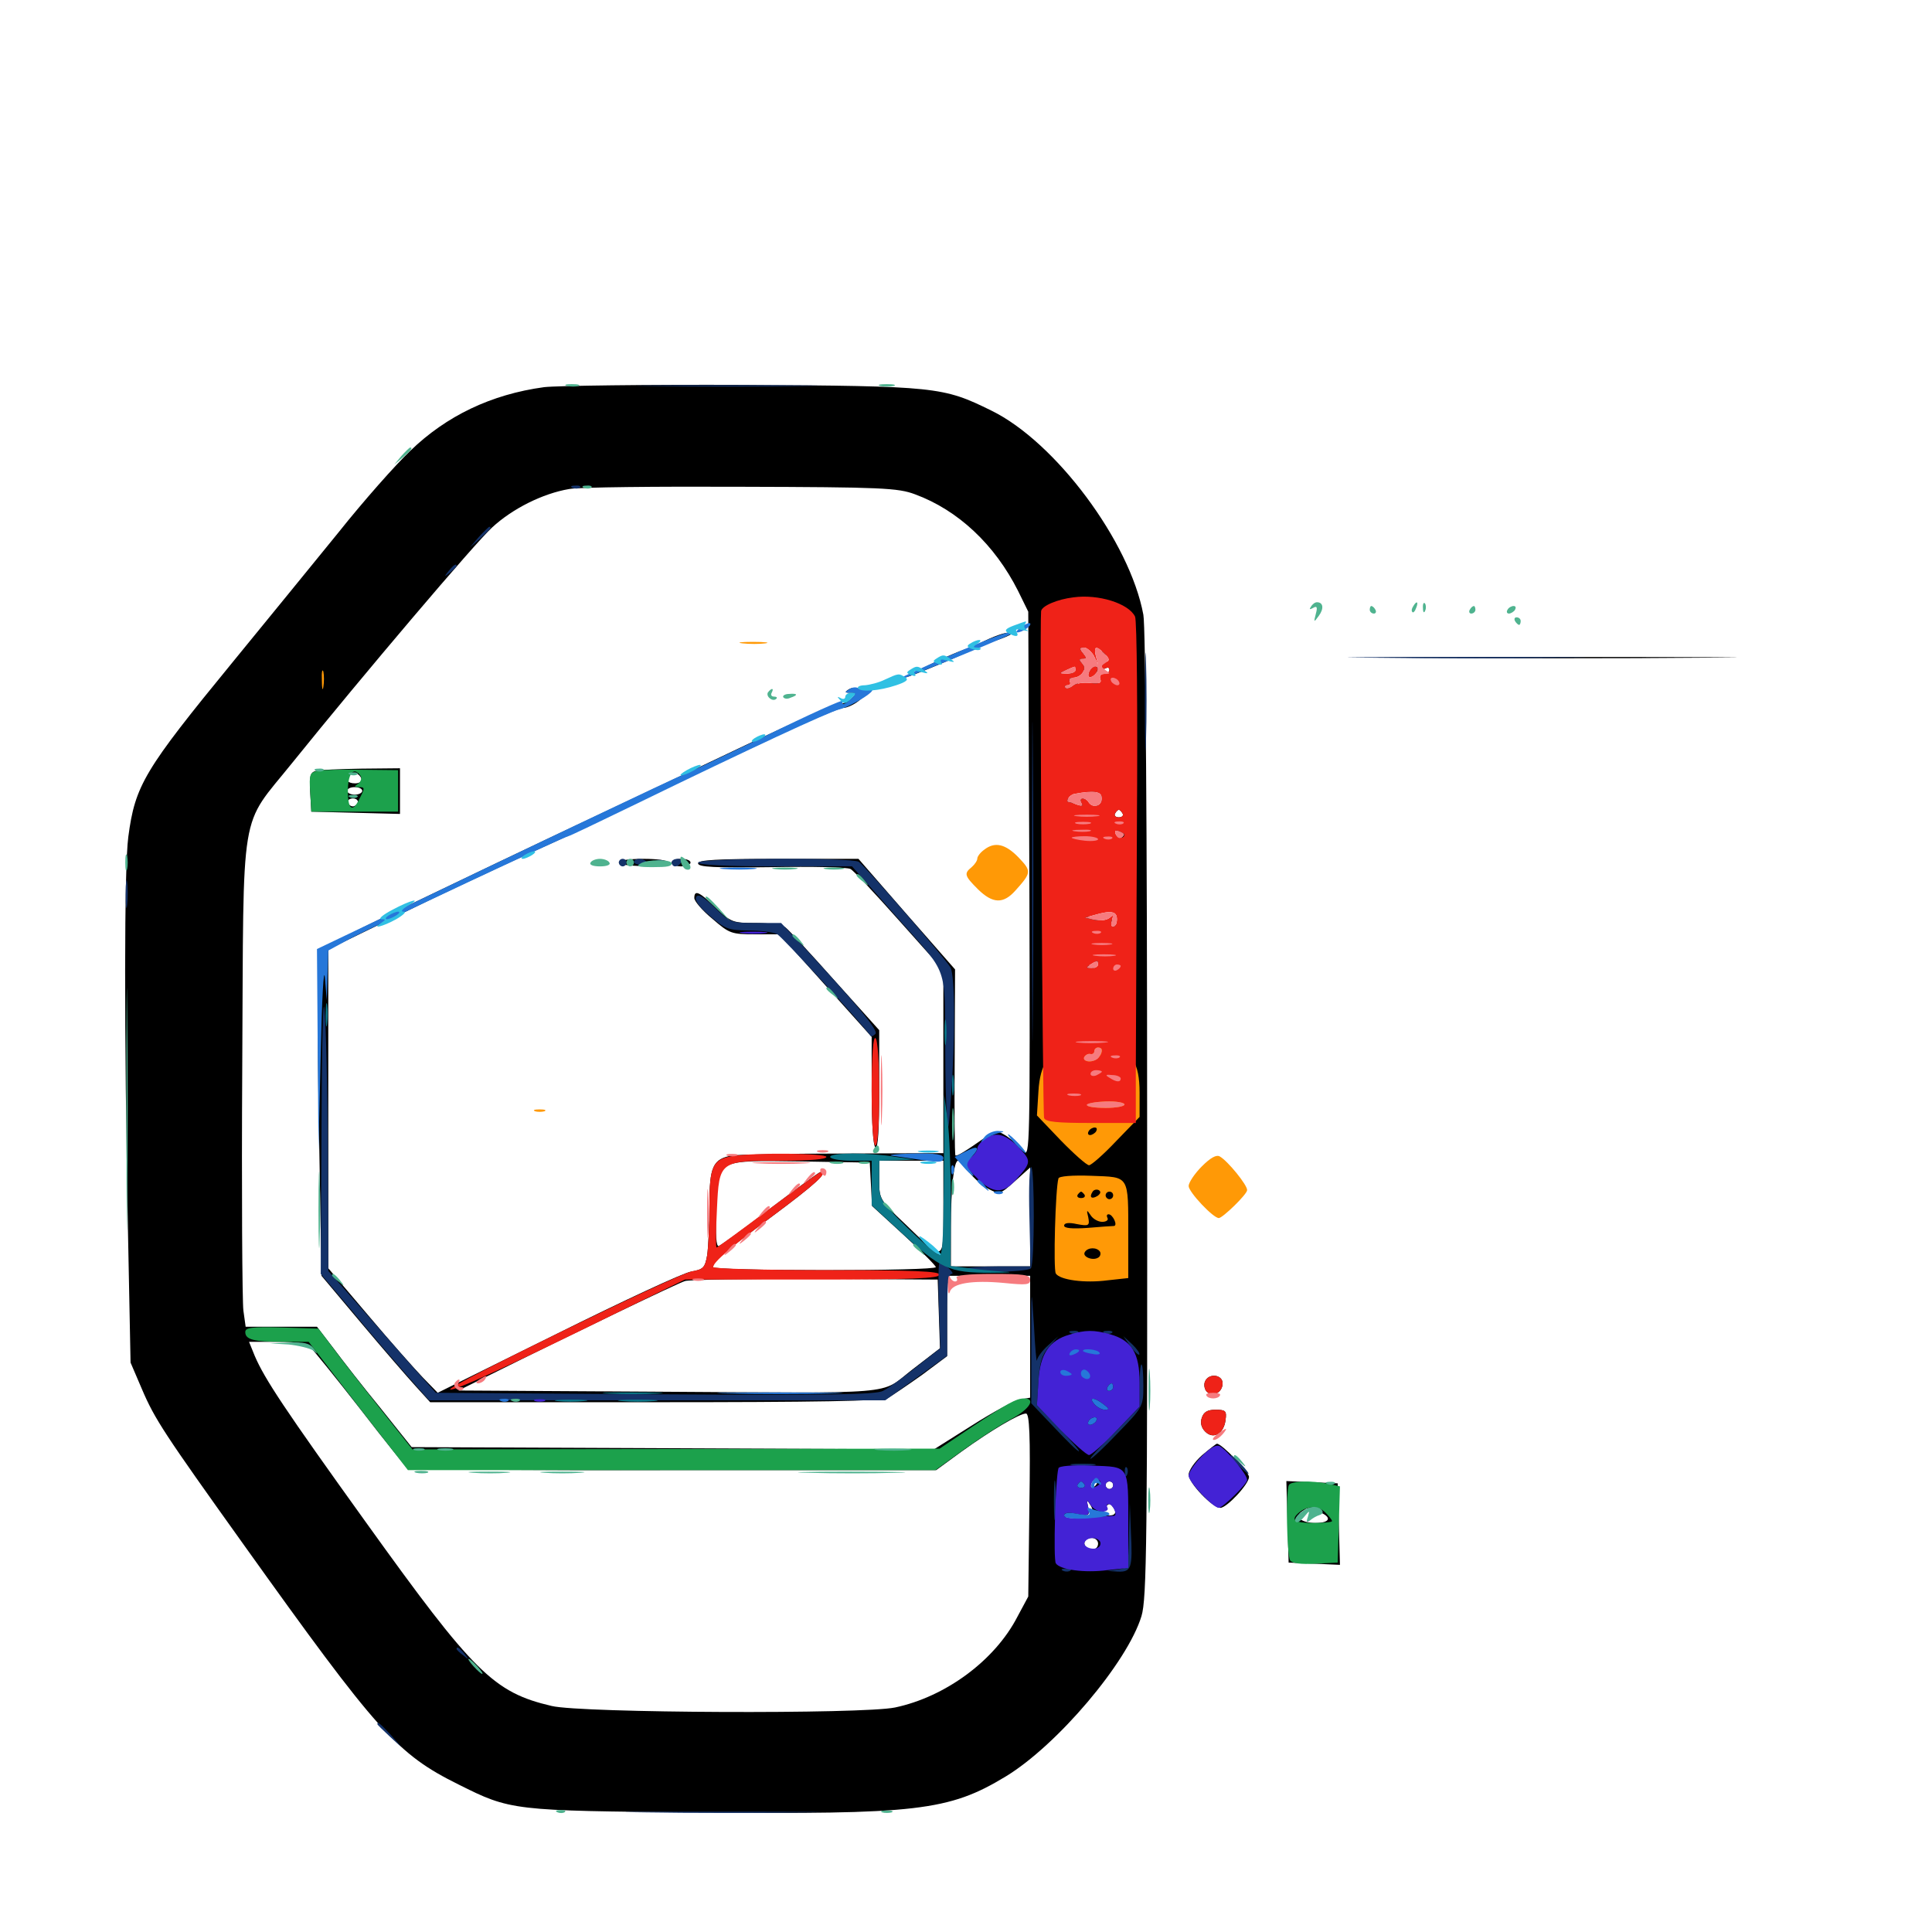 <svg xmlns="http://www.w3.org/2000/svg" viewBox="0 -1000 1000 1000">
	<path fill="#000000" d="M281.641 -799.609C254.297 -795.898 231.055 -784.766 212.305 -766.602C204.883 -759.57 188.086 -740.625 175.195 -724.414C162.109 -708.398 137.695 -678.32 120.703 -657.617C74.609 -601.367 69.922 -593.555 66.406 -566.797C64.258 -550.586 64.258 -466.016 66.211 -364.062L67.578 -294.727L73.438 -281.055C80.078 -265.43 85.156 -257.812 125.781 -200.977C195.703 -103.125 205.469 -92.188 237.305 -76.367C264.258 -62.891 265.039 -62.695 361.328 -61.914C474.219 -60.742 491.211 -62.695 520.508 -80.469C547.266 -96.68 583.594 -139.648 590.82 -163.477C593.555 -172.461 593.945 -201.562 593.75 -423.047C593.75 -566.602 592.969 -676.367 591.797 -681.836C584.766 -719.727 546.289 -771.289 513.086 -787.5C488.086 -799.805 484.766 -800.195 384.766 -800.781C334.766 -800.977 288.281 -800.391 281.641 -799.609ZM473.633 -744.141C495.898 -735.938 514.844 -718.164 526.953 -694.141L532.227 -683.398L532.812 -541.797C533.203 -406.641 533.008 -400.391 529.883 -404.297C527.93 -406.641 524.023 -409.961 521.094 -411.914C515.82 -415.234 515.43 -415.039 510.547 -411.719C500 -404.297 495.312 -401.367 494.531 -401.953C494.141 -402.344 493.945 -424.219 494.141 -450.391L494.336 -498.242L469.336 -526.758L444.336 -555.469H402.93C370.898 -555.469 361.328 -554.883 361.328 -553.125C361.328 -551.172 369.922 -550.781 399.414 -551.172C420.312 -551.562 438.672 -551.172 440.234 -550.195C441.797 -549.414 453.125 -537.305 465.625 -523.242L488.281 -497.852V-450.586V-403.125L436.133 -402.93C407.227 -402.93 381.641 -402.344 379.102 -401.953C368.945 -400.195 367.188 -396.289 367.188 -375.977C367.188 -365.625 366.602 -354.102 366.016 -350.195C364.844 -343.75 364.062 -342.969 357.617 -341.797C353.711 -341.211 322.656 -326.758 288.477 -309.766L226.562 -279.102L218.945 -286.914C214.844 -291.211 201.953 -305.664 190.625 -319.141L169.922 -343.555V-426.172V-508.594L207.617 -526.953C228.125 -537.109 259.18 -551.562 276.367 -559.375C303.711 -571.68 318.75 -578.906 329.883 -584.961C331.641 -585.742 341.406 -590.43 351.562 -595.312C361.719 -600 384.375 -610.547 401.562 -618.75C418.945 -626.953 434.57 -633.594 436.523 -633.594C438.281 -633.594 441.797 -635.156 444.336 -637.109C448.438 -640.43 448.633 -640.82 445.508 -642.773C443.359 -644.141 441.016 -644.336 439.258 -643.164C437.109 -641.797 437.305 -641.406 440.039 -641.406C443.164 -641.406 443.359 -641.016 440.625 -638.477C439.062 -636.914 436.133 -635.547 434.18 -635.547C432.227 -635.547 410.547 -625.977 385.742 -614.258C361.133 -602.539 322.852 -584.375 300.781 -574.023C278.711 -563.672 239.453 -544.922 213.477 -532.422C170.508 -511.719 166.016 -509.18 164.844 -504.102C164.258 -500.977 164.258 -462.695 165.039 -418.945L166.406 -339.648L186.914 -315.234C198.242 -301.758 210.938 -287.109 215.039 -282.617L222.656 -274.219H339.062C421.875 -274.219 456.641 -274.805 459.57 -276.367C461.914 -277.734 469.727 -283.008 477.148 -288.281L490.234 -298.047V-318.75V-339.648H511.719H533.203V-308.203V-276.562L527.734 -275.586C524.805 -275 513.672 -268.945 502.93 -262.109L483.398 -249.805L348.242 -250.391L213.086 -250.977L196.875 -271.289C187.891 -282.227 176.953 -296.289 172.461 -302.344L164.062 -313.281H145.703H127.148L125.977 -321.68C125.391 -326.172 125 -383.008 125.391 -448.047C126.172 -585.742 123.633 -570.703 151.367 -605.273C187.891 -650.586 245.898 -718.945 254.688 -726.953C265.234 -736.719 280.859 -744.531 294.531 -746.875C299.609 -747.852 339.844 -748.242 383.789 -748.047C456.25 -747.852 464.844 -747.461 473.633 -744.141ZM576.367 -662.695C578.516 -659.375 578.516 -657.031 576.758 -657.227C573.047 -657.812 570.312 -656.836 570.312 -654.883C570.312 -653.906 571.289 -653.516 572.266 -654.102C573.438 -654.688 574.219 -654.492 574.219 -653.32C574.219 -652.344 573.047 -650.977 571.875 -650.586C570.508 -650 571.289 -649.414 573.633 -649.414C575.977 -649.219 578.516 -648.242 579.297 -646.875C580.273 -645.508 579.688 -645.117 577.539 -645.898C575.977 -646.484 574.023 -645.898 573.438 -644.336C572.852 -642.773 574.023 -641.211 575.781 -640.82C578.125 -640.234 577.734 -639.844 574.609 -639.648C571.094 -639.453 570.312 -640.234 571.094 -642.969C572.07 -645.898 571.289 -646.484 566.406 -646.484C563.281 -646.484 560.547 -645.898 560.547 -644.922C560.547 -644.141 559.57 -643.359 558.398 -643.359C557.422 -643.359 557.031 -644.531 557.812 -645.898C558.789 -647.461 558.203 -647.266 556.055 -645.508C554.102 -643.945 552.148 -643.359 551.562 -643.945C550.391 -645.117 558.594 -653.125 561.133 -653.125C562.109 -653.125 561.914 -654.492 560.547 -656.055C558.594 -658.398 558.594 -658.984 560.547 -658.984C562.5 -658.984 562.5 -659.57 560.742 -661.719C558.789 -663.867 559.18 -664.648 561.914 -665.234C567.969 -666.602 574.609 -665.43 576.367 -662.695ZM557.422 -661.914C558.203 -659.961 557.227 -658.984 554.688 -658.984C550.781 -658.984 549.609 -661.133 552.148 -663.477C554.102 -665.625 556.055 -665.039 557.422 -661.914ZM557.617 -653.32C557.031 -652.148 554.492 -651.172 552.148 -651.172C548.047 -651.172 548.047 -651.367 552.734 -653.711C558.008 -656.641 559.766 -656.445 557.617 -653.32ZM570.312 -586.523C570.312 -584.18 568.945 -582.812 566.406 -582.812C564.258 -582.812 562.5 -583.789 562.5 -584.766C562.5 -585.938 561.523 -586.719 560.352 -586.719C559.375 -586.719 558.984 -585.938 559.57 -584.766C561.133 -582.422 558.594 -582.227 554.883 -584.57C550.391 -587.305 554.102 -590.234 562.5 -590.234C568.945 -590.43 570.312 -589.648 570.312 -586.523ZM571.484 -578.32C569.727 -580.078 564.648 -580.273 557.617 -578.711C552.93 -577.734 553.906 -577.344 562.305 -577.148C568.164 -577.148 572.266 -577.539 571.484 -578.32ZM581.055 -578.906C581.641 -577.93 580.859 -576.953 579.102 -576.953C577.344 -576.953 576.562 -577.93 577.148 -578.906C577.734 -580.078 578.711 -580.859 579.102 -580.859C579.492 -580.859 580.469 -580.078 581.055 -578.906ZM569.922 -573.633C572.852 -574.023 570.312 -574.414 564.453 -574.414C558.594 -574.414 556.055 -574.023 559.18 -573.633C562.109 -573.242 566.797 -573.242 569.922 -573.633ZM582.031 -573.047C582.031 -574.219 580.664 -575 579.102 -575C577.539 -575 576.172 -574.609 576.172 -574.219C576.172 -573.828 577.539 -573.047 579.102 -572.266C580.664 -571.68 582.031 -572.07 582.031 -573.047ZM579.883 -569.336C581.641 -568.164 581.836 -567.188 580.273 -566.406C579.102 -565.625 578.125 -565.82 578.125 -566.992C578.125 -568.164 571.875 -569.336 564.062 -569.727L549.805 -570.312L563.477 -570.703C571.094 -570.898 578.32 -570.312 579.883 -569.336ZM568.359 -565.82C568.359 -566.602 564.844 -567.188 560.547 -567.188C556.25 -567.188 552.734 -566.602 552.734 -565.82C552.734 -564.844 556.25 -564.258 560.547 -564.258C564.844 -564.258 568.359 -564.844 568.359 -565.82ZM576.172 -566.406C576.172 -566.797 574.805 -567.188 573.047 -567.188C571.484 -567.188 570.703 -566.211 571.289 -565.234C572.461 -563.477 576.172 -564.258 576.172 -566.406ZM578.711 -526.953C580.273 -525.391 578.125 -520.312 575.781 -520.312C574.805 -520.312 574.609 -521.484 575.391 -522.852C576.367 -524.414 575.781 -524.414 573.633 -522.461C571.484 -520.703 570.312 -520.508 570.312 -522.07C570.312 -523.242 568.555 -524.219 566.211 -524.219C564.062 -524.219 562.891 -525.195 563.477 -526.172C564.844 -528.32 576.758 -528.906 578.711 -526.953ZM579.297 -516.797C579.883 -517.578 576.758 -518.359 572.461 -518.359C567.969 -518.359 564.453 -517.969 564.453 -517.578C564.453 -516.016 578.32 -515.234 579.297 -516.797ZM579.297 -511.133C580.078 -511.914 576.562 -512.5 571.289 -512.5C566.016 -512.5 562.305 -512.109 562.695 -511.719C564.258 -510.156 577.93 -509.766 579.297 -511.133ZM579.102 -505.664C574.414 -507.227 562.109 -507.617 561.328 -506.25C560.742 -505.469 565.039 -504.688 570.703 -504.883C576.367 -504.883 580.273 -505.273 579.102 -505.664ZM575.781 -500.781C579.102 -500.781 580.273 -500.195 578.906 -498.828C576.562 -496.484 562.109 -498.633 563.672 -501.172C564.258 -502.148 566.211 -502.539 567.773 -501.953C569.336 -501.367 572.852 -500.781 575.781 -500.781ZM571.875 -460.352C575.781 -460.742 572.461 -461.133 564.453 -461.133C556.445 -461.133 553.125 -460.742 557.227 -460.352C561.133 -459.961 567.773 -459.961 571.875 -460.352ZM569.922 -454.492C569.531 -452.344 567.383 -450.977 564.844 -450.781C562.305 -450.586 560.742 -451.562 561.133 -452.734C561.719 -453.906 563.086 -454.688 564.258 -454.492C565.43 -454.102 566.406 -454.883 566.406 -455.859C566.406 -457.031 567.383 -457.812 568.555 -457.812C569.727 -457.812 570.312 -456.25 569.922 -454.492ZM578.711 -452.539C579.883 -453.125 578.906 -453.516 576.172 -453.516C573.438 -453.516 572.461 -453.125 573.828 -452.539C575 -452.148 577.344 -452.148 578.711 -452.539ZM558.008 -450.781C558.789 -451.367 557.617 -451.953 555.469 -451.758C553.32 -451.758 552.734 -451.172 554.297 -450.586C555.664 -450 557.422 -450.195 558.008 -450.781ZM570.312 -445.312C570.312 -445.703 568.555 -446.094 566.211 -446.094C564.062 -446.094 562.695 -445.312 563.477 -444.141C564.453 -442.578 570.312 -443.555 570.312 -445.312ZM580.078 -441.797C580.078 -442.578 578.125 -443.555 575.781 -443.555C572.266 -443.945 571.875 -443.555 574.219 -442.188C577.734 -439.844 580.078 -439.648 580.078 -441.797ZM563.086 -433.008C565.43 -433.398 563.477 -433.789 558.594 -433.789C553.711 -433.789 551.758 -433.398 554.297 -433.008C556.641 -432.617 560.547 -432.617 563.086 -433.008ZM580.664 -433.008C581.836 -433.594 580.469 -433.984 577.148 -433.984C574.023 -433.984 572.852 -433.594 574.805 -433.008C576.562 -432.617 579.297 -432.617 580.664 -433.008ZM582.031 -428.32C582.031 -427.344 574.414 -426.562 565.234 -426.562C556.055 -426.562 549.023 -427.344 549.609 -428.32C550.977 -430.469 582.031 -430.469 582.031 -428.32ZM450.781 -387.109L451.367 -375.781L467.773 -360.742C476.953 -352.344 484.375 -344.922 484.375 -344.141C484.375 -343.164 458.398 -342.578 426.758 -342.578C395.117 -342.578 369.141 -343.164 369.141 -344.141C369.141 -347.266 372.852 -350.391 399.023 -369.922C422.461 -387.305 428.906 -393.359 424.609 -393.359C424.023 -393.359 412.5 -384.961 398.828 -374.609C385.352 -364.258 373.242 -355.469 372.07 -355.078C370.703 -354.492 370.312 -360.742 370.703 -373.828C371.484 -400.391 369.922 -399.414 415.039 -398.828L450.195 -398.242ZM488.281 -374.805C488.281 -346.094 489.258 -346.484 468.359 -366.602C455.273 -378.906 455.078 -379.492 455.078 -389.258V-399.219H471.68H488.281ZM501.562 -393.359C503.906 -390.234 508.594 -386.133 511.719 -384.57C517.383 -381.641 517.773 -381.836 525.391 -388.672L533.203 -395.703V-370.117V-344.531H512.695H492.188V-364.648C492.188 -385.547 493.75 -399.219 495.898 -399.219C496.68 -399.219 499.219 -396.68 501.562 -393.359ZM485.938 -319.922L486.523 -302.148L472.07 -291.016C454.883 -277.734 468.359 -278.906 335.938 -279.688L237.305 -280.273L257.812 -290.43C296.68 -309.766 350.586 -335.742 354.492 -336.914C356.641 -337.695 386.914 -338.086 421.875 -338.086L485.352 -337.695ZM160.938 -302.344C162.695 -300.586 174.414 -286.133 186.914 -270.117C199.219 -254.102 210.352 -240.43 211.133 -239.844C212.109 -239.453 273.828 -238.867 348.633 -239.062H484.57L497.656 -248.633C513.086 -259.766 527.734 -268.359 531.055 -268.359C532.812 -268.359 533.398 -257.422 532.812 -221.094L532.227 -173.633L526.562 -163.086C514.844 -140.43 489.258 -121.68 463.281 -116.211C446.484 -112.695 300.977 -113.281 285.547 -116.992C255.469 -124.023 245.312 -134.18 189.648 -211.719C147.266 -270.703 136.914 -286.328 131.836 -298.242L128.906 -305.469H143.359C154.102 -305.469 158.789 -304.688 160.938 -302.344ZM566.992 -300.195C568.164 -300.781 567.188 -301.172 564.453 -301.172C561.719 -301.172 560.742 -300.781 562.109 -300.195C563.281 -299.805 565.625 -299.805 566.992 -300.195ZM566.797 -230.859C565.43 -229.492 564.453 -229.297 564.453 -230.469C564.453 -233.203 566.797 -235.547 568.164 -234.18C568.555 -233.594 567.969 -232.031 566.797 -230.859ZM576.172 -231.25C576.172 -230.273 575.391 -229.297 574.219 -229.297C573.242 -229.297 572.266 -230.273 572.266 -231.25C572.266 -232.422 573.242 -233.203 574.219 -233.203C575.391 -233.203 576.172 -232.422 576.172 -231.25ZM565.43 -215.625C564.844 -214.453 561.133 -213.672 557.422 -213.672C553.711 -213.672 550.977 -214.453 551.562 -215.234C552.148 -216.211 555.273 -216.602 558.398 -216.016C563.672 -215.234 564.062 -215.625 563.281 -219.727C562.305 -223.828 562.5 -224.023 564.453 -220.898C565.625 -219.141 566.016 -216.602 565.43 -215.625ZM576.953 -218.555C577.734 -216.602 576.758 -215.625 574.219 -215.625C571.68 -215.625 570.703 -216.602 571.484 -218.555C572.266 -220.117 573.438 -221.484 574.219 -221.484C575 -221.484 576.172 -220.117 576.953 -218.555ZM568.359 -200.977C568.359 -199.414 567.188 -198.047 565.625 -198.047C562.305 -198.047 560.156 -200.781 561.914 -202.734C564.258 -205.078 568.359 -203.906 568.359 -200.977ZM512.305 -669.531C502.93 -665.43 504.492 -664.648 514.648 -668.164C519.531 -669.727 523.438 -671.484 523.438 -671.875C523.438 -673.438 518.555 -672.266 512.305 -669.531ZM483.398 -657.031C474.805 -652.93 468.164 -649.414 468.75 -649.414C470.117 -649.219 502.539 -662.695 503.711 -664.062C506.445 -666.797 496.875 -663.477 483.398 -657.031ZM163.477 -600.977C160.547 -600.195 160.156 -598.438 160.547 -590.039L161.133 -579.883L184.18 -579.297L207.031 -578.711V-590.625V-602.344L187.109 -602.148C175.977 -601.953 165.43 -601.562 163.477 -600.977ZM187.109 -596.875C187.5 -595.508 185.938 -594.531 183.789 -594.531C179.688 -594.531 178.516 -596.68 181.055 -599.219C182.812 -600.977 186.133 -599.609 187.109 -596.875ZM187.5 -590.625C187.5 -589.648 185.742 -588.672 183.594 -588.672C181.445 -588.672 179.688 -589.648 179.688 -590.625C179.688 -591.797 181.445 -592.578 183.594 -592.578C185.742 -592.578 187.5 -591.797 187.5 -590.625ZM185.156 -584.57C184.766 -583.398 183.594 -582.617 182.617 -582.617C181.641 -582.617 180.469 -583.398 180.078 -584.57C179.688 -585.742 180.859 -586.719 182.617 -586.719C184.375 -586.719 185.547 -585.742 185.156 -584.57ZM320.312 -553.711C320.312 -552.539 325.977 -551.758 333.008 -551.758C340.039 -551.758 345.703 -552.539 345.703 -553.711C345.703 -554.688 340.039 -555.469 333.008 -555.469C325.977 -555.469 320.312 -554.688 320.312 -553.711ZM347.656 -553.516C347.656 -552.539 349.805 -551.562 352.539 -551.562C355.273 -551.562 357.422 -552.539 357.422 -553.516C357.422 -554.688 355.273 -555.469 352.539 -555.469C349.805 -555.469 347.656 -554.688 347.656 -553.516ZM359.375 -535.156C359.375 -533.594 363.477 -528.711 368.75 -524.414C377.539 -516.797 378.516 -516.406 390.82 -516.406H403.516L427.344 -489.844L451.172 -463.281V-435.352C451.172 -418.75 451.953 -406.836 453.125 -406.055C454.492 -405.273 455.078 -415.625 455.078 -435.742V-466.797L432.422 -491.992C419.922 -506.055 408.398 -518.555 406.641 -519.922C404.883 -521.289 398.047 -522.266 391.211 -522.266C379.297 -522.266 378.32 -522.656 370.703 -530.078C361.914 -538.477 359.375 -539.648 359.375 -535.156ZM570.312 -662.891C570.312 -661.914 571.289 -660.938 572.461 -660.938C573.438 -660.938 573.828 -661.914 573.242 -662.891C572.656 -664.062 571.68 -664.844 571.094 -664.844C570.703 -664.844 570.312 -664.062 570.312 -662.891ZM563.867 -652.344C563.086 -650.391 563.672 -649.805 565.625 -650.586C568.555 -651.758 569.336 -655.078 566.602 -655.078C565.625 -655.078 564.453 -653.711 563.867 -652.344ZM731.055 -659.57C689.453 -659.766 723.047 -659.961 805.664 -659.961C888.477 -659.961 922.461 -659.766 881.445 -659.57C840.43 -659.18 772.852 -659.18 731.055 -659.57ZM623.633 -284.766C623.047 -283.203 623.438 -280.859 624.609 -279.688C627.734 -276.562 632.812 -279.297 632.812 -283.984C632.812 -288.672 625.391 -289.453 623.633 -284.766ZM622.07 -266.211C621.094 -263.477 621.875 -260.938 623.828 -258.984C628.125 -254.688 633.594 -258.008 634.375 -265.234C634.961 -269.727 634.375 -270.312 629.102 -270.312C625 -270.312 623.047 -269.141 622.07 -266.211ZM622.07 -246.68C618.359 -243.359 615.234 -238.867 615.234 -236.719C615.234 -232.422 627.539 -219.531 631.641 -219.531C634.961 -219.531 646.484 -231.836 646.484 -235.547C646.484 -238.086 632.422 -252.734 629.883 -252.734C629.492 -252.734 625.977 -250 622.07 -246.68ZM666.406 -212.305L666.992 -191.211L680.273 -190.625L693.555 -190.039L692.969 -211.133L692.383 -232.227L679.102 -232.812L665.82 -233.398ZM682.422 -217.578C689.648 -214.844 688.672 -211.719 680.859 -211.719C673.438 -211.719 669.727 -215.039 674.023 -217.773C677.344 -219.922 676.562 -219.922 682.422 -217.578Z"/>
	<path fill="#ff9906" d="M384.375 -666.992C380.859 -667.383 383.203 -667.773 389.648 -667.773C396.094 -667.773 399.023 -667.383 396.094 -666.992C393.164 -666.602 387.891 -666.602 384.375 -666.992ZM166.602 -647.852C166.602 -643.555 166.992 -641.992 167.383 -644.531C167.773 -646.875 167.773 -650.391 167.383 -652.344C166.797 -654.102 166.406 -652.148 166.602 -647.852ZM509.375 -560.156C507.422 -558.789 505.859 -556.641 505.859 -555.664C505.859 -554.492 504.492 -552.539 502.93 -551.172C498.828 -547.852 499.219 -546.68 506.25 -539.648C513.867 -532.227 519.336 -532.031 525.586 -539.062C533.984 -548.438 533.984 -549.023 527.148 -556.25C520.312 -563.281 514.844 -564.453 509.375 -560.156ZM553.516 -459.18C543.164 -456.25 538.281 -449.219 537.5 -435.156L536.719 -422.656L549.023 -409.766C555.859 -402.734 562.5 -396.875 563.672 -396.875C564.844 -396.875 571.289 -402.539 577.734 -409.375L589.844 -421.875V-434.57C589.844 -449.609 585.742 -456.25 574.609 -459.375C566.211 -461.719 561.719 -461.719 553.516 -459.18ZM558.594 -450.781C558.594 -452.344 554.883 -451.562 553.711 -449.609C553.125 -448.438 553.906 -448.242 555.469 -448.828C557.227 -449.414 558.594 -450.391 558.594 -450.781ZM569.141 -449.805C568.164 -451.562 560.547 -452.344 560.547 -450.781C560.547 -450.391 562.695 -449.609 565.43 -449.219C567.969 -448.633 569.727 -449.023 569.141 -449.805ZM554.688 -438.672C554.688 -439.062 553.32 -439.844 551.758 -440.625C550.195 -441.211 548.828 -440.82 548.828 -439.844C548.828 -438.672 550.195 -437.891 551.758 -437.891C553.32 -437.891 554.688 -438.281 554.688 -438.672ZM563.867 -436.719C564.648 -437.5 564.258 -438.867 563.086 -440.039C561.719 -441.406 560.547 -441.406 559.766 -440.234C558.398 -437.891 562.109 -434.961 563.867 -436.719ZM570.312 -439.844C570.312 -441.016 569.922 -441.797 569.531 -441.797C568.945 -441.797 567.969 -441.016 567.383 -439.844C566.797 -438.867 567.188 -437.891 568.164 -437.891C569.336 -437.891 570.312 -438.867 570.312 -439.844ZM576.172 -432.031C576.172 -431.055 575.195 -430.078 574.023 -430.078C573.047 -430.078 572.656 -431.055 573.242 -432.031C573.828 -433.203 574.805 -433.984 575.391 -433.984C575.781 -433.984 576.172 -433.203 576.172 -432.031ZM571.094 -423.242C574.219 -420.898 574.414 -420.312 571.875 -420.312C570.312 -420.312 567.773 -421.68 566.406 -423.242C563.281 -426.953 566.211 -426.953 571.094 -423.242ZM567.383 -414.453C566.797 -413.477 565.234 -412.5 564.258 -412.5C563.086 -412.5 562.891 -413.477 563.477 -414.453C564.062 -415.625 565.625 -416.406 566.602 -416.406C567.773 -416.406 567.969 -415.625 567.383 -414.453ZM276.953 -424.805C275.586 -425.391 276.562 -425.781 279.297 -425.781C282.031 -425.781 283.008 -425.391 281.836 -424.805C280.469 -424.414 278.125 -424.414 276.953 -424.805ZM622.07 -396.289C618.359 -392.578 615.234 -387.891 615.234 -386.133C615.234 -383.008 627.93 -369.531 630.859 -369.531C632.812 -369.531 645.508 -381.836 645.508 -383.984C645.703 -386.523 635.547 -399.023 631.445 -401.367C629.688 -402.539 626.562 -400.781 622.07 -396.289ZM547.852 -390.039C546.289 -384.961 545.117 -342.969 546.484 -340.82C548.633 -337.5 561.328 -335.742 573.242 -337.305L583.984 -338.477V-360.352C583.984 -392.188 584.766 -390.625 565.039 -391.406C555.078 -391.797 548.047 -391.211 547.852 -390.039ZM568.164 -381.055C565.039 -379.102 563.672 -380.273 565.43 -383.008C566.016 -384.18 567.578 -384.57 568.75 -383.984C569.922 -383.203 569.727 -382.227 568.164 -381.055ZM561.328 -381.641C561.914 -380.664 561.133 -379.883 559.57 -379.883C558.008 -379.883 557.227 -380.664 557.812 -381.641C558.398 -382.422 559.18 -383.203 559.57 -383.203C559.961 -383.203 560.742 -382.422 561.328 -381.641ZM576.172 -381.25C576.172 -380.273 575.391 -379.297 574.219 -379.297C573.242 -379.297 572.266 -380.273 572.266 -381.25C572.266 -382.422 573.242 -383.203 574.219 -383.203C575.391 -383.203 576.172 -382.422 576.172 -381.25ZM570.508 -367.578C572.656 -367.578 573.828 -368.555 573.242 -369.531C572.656 -370.703 572.852 -371.484 573.828 -371.484C575.977 -371.484 578.711 -365.625 576.562 -365.43C575.781 -365.43 569.727 -365.039 563.086 -364.453C554.883 -363.867 550.781 -364.258 550.781 -365.625C550.781 -366.992 553.125 -367.383 557.422 -366.406C563.672 -365.234 564.062 -365.625 563.281 -369.922C562.305 -373.828 562.5 -374.023 564.453 -371.094C565.625 -369.141 568.359 -367.578 570.508 -367.578ZM569.336 -352.148C569.922 -351.172 569.531 -349.609 568.359 -349.023C565.43 -347.266 559.961 -349.609 561.523 -351.953C563.086 -354.492 567.773 -354.492 569.336 -352.148Z"/>
	<path fill="#ef2218" d="M555.664 -690.82C547.266 -689.844 539.062 -686.328 538.867 -683.594C538.086 -675.977 539.648 -423.438 540.43 -421.289C541.211 -419.336 547.07 -418.75 564.648 -418.75H587.891V-444.727C587.891 -458.789 588.281 -517.188 588.477 -574.023C588.867 -631.055 588.477 -679.102 587.5 -680.859C584.18 -687.695 568.555 -692.578 555.664 -690.82ZM566.211 -660.547L568.359 -656.055L567.188 -660.547C566.016 -665.625 567.383 -666.016 571.875 -661.523C574.219 -659.18 574.414 -658.008 572.656 -657.422C571.484 -657.031 570.312 -655.859 570.312 -654.883C570.312 -653.711 571.289 -653.516 572.266 -654.102C573.438 -654.688 574.219 -654.297 574.219 -653.32C574.219 -652.148 572.852 -651.172 571.289 -651.172C569.727 -651.172 568.945 -650 569.531 -648.438C570.312 -646.484 568.945 -645.898 564.258 -646.484C560.742 -646.875 556.836 -646.289 555.273 -645.117C553.906 -643.75 552.148 -643.359 551.367 -644.141C550.781 -644.727 551.172 -645.312 552.539 -645.312C553.906 -645.312 554.297 -646.289 553.711 -647.266C553.125 -648.438 553.711 -649.219 555.273 -649.219C559.766 -649.219 562.891 -653.906 560.156 -656.641C558.398 -658.398 558.398 -658.984 560.352 -658.984C562.5 -658.984 562.5 -659.57 560.547 -661.914C558.594 -664.258 558.594 -664.844 560.938 -664.844C562.5 -664.844 564.844 -662.891 566.211 -660.547ZM556.641 -653.125C556.641 -652.148 554.688 -651.172 552.344 -651.367C548.047 -651.367 548.047 -651.562 551.758 -653.125C553.906 -654.102 555.859 -654.883 556.25 -654.883C556.445 -655.078 556.641 -654.297 556.641 -653.125ZM579.102 -647.266C578.516 -648.438 576.953 -649.219 575.977 -649.219C574.805 -649.219 574.609 -648.438 575.195 -647.266C575.781 -646.289 577.344 -645.312 578.32 -645.312C579.492 -645.312 579.688 -646.289 579.102 -647.266ZM570.312 -586.719C570.312 -582.617 565.625 -581.445 563.477 -584.766C562.891 -585.938 561.328 -586.719 560.352 -586.719C559.18 -586.719 558.984 -585.742 559.766 -584.375C560.742 -582.812 560.156 -582.617 557.812 -583.398C555.859 -584.18 553.906 -584.766 553.516 -584.766C550.977 -584.766 553.32 -588.477 556.055 -589.062C566.602 -591.016 570.312 -590.43 570.312 -586.719ZM581.055 -578.906C581.641 -577.93 580.859 -576.953 579.102 -576.953C577.344 -576.953 576.562 -577.93 577.148 -578.906C577.734 -580.078 578.711 -580.859 579.102 -580.859C579.492 -580.859 580.469 -580.078 581.055 -578.906ZM567.969 -577.539C570.898 -577.93 568.359 -578.32 562.5 -578.32C556.641 -578.32 554.102 -577.93 557.227 -577.539C560.156 -577.148 564.844 -577.148 567.969 -577.539ZM568.945 -573.633C571.289 -574.023 568.945 -574.414 563.477 -574.414C558.203 -574.414 556.055 -574.023 559.18 -573.633C562.109 -573.242 566.406 -573.242 568.945 -573.633ZM581.445 -573.828C582.227 -574.414 581.055 -575 578.906 -574.805C576.758 -574.805 576.172 -574.219 577.734 -573.633C579.102 -573.047 580.859 -573.242 581.445 -573.828ZM569.922 -569.727C572.852 -570.117 569.922 -570.508 563.477 -570.508C557.031 -570.508 554.688 -570.117 558.203 -569.727C561.719 -569.336 566.992 -569.336 569.922 -569.727ZM582.031 -568.164C582.031 -565.82 578.32 -565.82 577.539 -568.164C576.758 -569.922 577.344 -570.508 579.297 -569.727C580.664 -569.141 582.031 -568.359 582.031 -568.164ZM568.359 -565.625C568.359 -566.406 565.234 -567.188 561.523 -567.188C557.812 -567.188 554.688 -566.797 554.688 -566.406C554.688 -566.016 557.812 -565.234 561.523 -564.844C565.234 -564.453 568.359 -564.844 568.359 -565.625ZM575.586 -566.016C576.367 -566.602 575.195 -567.188 573.047 -566.992C570.898 -566.992 570.312 -566.406 571.875 -565.82C573.242 -565.234 575 -565.43 575.586 -566.016ZM578.125 -524.219C578.125 -522.07 577.344 -520.312 576.172 -520.312C575.195 -520.312 574.805 -521.875 575.586 -523.828C576.367 -526.367 576.172 -526.562 574.414 -525C573.047 -523.828 569.727 -523.242 566.797 -523.828L561.523 -525L566.406 -526.367C575.195 -528.906 578.125 -528.32 578.125 -524.219ZM569.727 -517.188C570.508 -517.773 569.336 -518.359 567.188 -518.164C565.039 -518.164 564.453 -517.578 566.016 -516.992C567.383 -516.406 569.141 -516.602 569.727 -517.188ZM574.805 -511.133C577.148 -511.523 575.195 -511.914 570.312 -511.914C565.43 -511.914 563.477 -511.523 566.016 -511.133C568.359 -510.742 572.266 -510.742 574.805 -511.133ZM576.758 -505.273C579.102 -505.664 576.758 -506.055 571.289 -506.055C566.016 -506.055 563.867 -505.664 566.992 -505.273C569.922 -504.883 574.219 -504.883 576.758 -505.273ZM568.359 -500.781C568.359 -499.805 566.797 -498.828 565.039 -498.828C562.109 -498.828 561.914 -499.219 564.453 -500.781C568.164 -503.125 568.359 -503.125 568.359 -500.781ZM580.078 -500C580.078 -500.391 579.297 -500.781 578.125 -500.781C577.148 -500.781 576.172 -499.805 576.172 -498.633C576.172 -497.656 577.148 -497.266 578.125 -497.852C579.297 -498.438 580.078 -499.414 580.078 -500ZM571.68 -460.352C575.781 -460.742 573.047 -461.133 565.43 -461.133C558.008 -461.133 554.688 -460.742 558.008 -460.352C561.523 -459.961 567.773 -459.961 571.68 -460.352ZM570.312 -456.445C570.312 -453.32 567.188 -450.586 563.867 -450.586C561.914 -450.586 560.742 -451.562 561.133 -452.734C561.719 -453.906 563.086 -454.688 564.258 -454.492C565.43 -454.102 566.406 -454.883 566.406 -455.859C566.406 -457.031 567.383 -457.812 568.359 -457.812C569.531 -457.812 570.312 -457.227 570.312 -456.445ZM578.711 -452.539C579.883 -453.125 578.906 -453.516 576.172 -453.516C573.438 -453.516 572.461 -453.125 573.828 -452.539C575 -452.148 577.344 -452.148 578.711 -452.539ZM570.312 -445.312C570.312 -445.703 568.945 -446.094 567.383 -446.094C565.82 -446.094 564.453 -445.312 564.453 -444.141C564.453 -443.164 565.82 -442.773 567.383 -443.359C568.945 -444.141 570.312 -444.922 570.312 -445.312ZM580.078 -441.797C580.078 -442.578 578.125 -443.555 575.781 -443.555C572.266 -443.945 571.875 -443.555 574.219 -442.188C577.734 -439.844 580.078 -439.648 580.078 -441.797ZM559.18 -433.008C560.352 -433.594 558.984 -433.984 555.664 -433.984C552.539 -433.984 551.367 -433.594 553.32 -433.008C555.078 -432.617 557.812 -432.617 559.18 -433.008ZM582.031 -428.32C582.031 -427.344 577.734 -426.562 572.266 -426.562C559.57 -426.562 559.57 -429.297 572.266 -429.883C577.734 -430.078 582.031 -429.297 582.031 -428.32ZM563.672 -651.953C562.891 -650 563.477 -649.219 564.844 -649.609C567.773 -650.586 569.336 -655.078 566.797 -655.078C565.82 -655.078 564.258 -653.711 563.672 -651.953ZM451.172 -435.547C451.172 -417.773 451.953 -407.031 453.125 -407.031C454.297 -407.031 455.078 -417.383 455.078 -434.18C455.078 -450.391 454.297 -461.914 453.125 -462.695C451.953 -463.477 451.172 -453.906 451.172 -435.547ZM378.906 -401.562C368.945 -400 367.188 -396.289 367.188 -375.977C367.188 -365.625 366.602 -354.102 366.016 -350.195C364.844 -343.945 364.062 -342.969 358.203 -341.992C350.586 -340.625 231.25 -282.422 233.008 -280.859C234.18 -279.492 263.477 -292.969 321.289 -321.484L354.492 -337.695H420.312C471.875 -337.695 486.328 -338.281 486.328 -340.234C486.328 -341.992 473.242 -342.578 427.734 -342.578C395.508 -342.578 369.141 -343.359 369.141 -344.141C369.141 -346.68 378.32 -354.688 402.93 -372.852C422.656 -387.695 428.906 -393.359 424.805 -393.359C424.219 -393.359 412.109 -384.57 397.656 -373.828C383.398 -363.086 371.289 -354.297 370.898 -354.297C370.508 -354.297 370.508 -363.281 371.094 -374.219C372.266 -399.219 372.266 -399.219 404.883 -399.219C419.531 -399.219 427.734 -400 427.734 -401.172C427.734 -403.125 390.625 -403.516 378.906 -401.562ZM623.633 -284.766C623.047 -283.203 623.438 -280.859 624.609 -279.688C627.734 -276.562 632.812 -279.297 632.812 -283.984C632.812 -288.672 625.391 -289.453 623.633 -284.766ZM622.07 -266.211C621.094 -263.477 621.875 -260.938 623.828 -258.984C628.125 -254.688 633.594 -258.008 634.375 -265.234C634.961 -269.727 634.375 -270.312 629.102 -270.312C625 -270.312 623.047 -269.141 622.07 -266.211Z"/>
	<path fill="#1ca14c" d="M164.453 -600.977C160.352 -600.195 159.961 -599.219 160.547 -590.039L161.133 -579.883H183.594H206.055V-590.625V-601.367L187.5 -601.562C177.344 -601.758 166.992 -601.562 164.453 -600.977ZM186.719 -598.242C187.305 -597.07 186.719 -595.312 185.352 -594.336C183.203 -592.969 183.203 -592.578 185.938 -592.578C188.867 -592.578 188.867 -591.992 186.133 -586.719C182.422 -578.906 179.883 -580.859 180.078 -591.602C180.273 -600.195 183.398 -603.32 186.719 -598.242ZM126.953 -310.547C126.953 -306.641 131.25 -305.469 146.484 -305.469H159.766L185.352 -272.266L211.133 -239.062H347.656H484.18L499.023 -249.805C507.227 -255.664 518.359 -262.891 523.633 -265.625C533.008 -270.703 536.328 -276.172 530.078 -276.172C525.977 -276.172 521.484 -273.633 502.344 -260.938L486.328 -250.195L349.805 -250L213.477 -249.805L195.703 -272.266C185.938 -284.57 175 -298.633 171.484 -303.516L164.844 -312.305L145.898 -312.891C130.469 -313.281 126.953 -312.891 126.953 -310.547ZM667.188 -231.445C665.43 -228.906 666.016 -195.117 667.773 -192.383C668.75 -190.82 673.242 -190.234 680.859 -190.625L692.383 -191.211L692.969 -210.938L693.555 -230.664L687.305 -232.031C678.516 -233.789 668.359 -233.398 667.188 -231.445ZM689.453 -212.695C689.453 -212.109 685.156 -211.719 679.688 -211.719C669.922 -211.719 667.773 -213.281 672.461 -217.188C676.758 -220.703 682.422 -220.703 685.938 -217.188C687.891 -215.234 689.453 -213.281 689.453 -212.695Z"/>
	<path fill="#143269" d="M338.477 -800.195C317.188 -800.391 334.57 -800.586 376.953 -800.586C419.336 -800.586 436.719 -800.391 415.625 -800.195C394.336 -799.805 359.57 -799.805 338.477 -800.195ZM296.484 -747.461C294.922 -748.047 295.508 -748.633 297.656 -748.633C299.805 -748.828 300.977 -748.242 300.195 -747.656C299.609 -747.07 297.852 -746.875 296.484 -747.461ZM247.852 -722.07L243.164 -716.602L248.633 -721.289C253.516 -725.781 254.883 -727.344 253.32 -727.344C252.93 -727.344 250.586 -725 247.852 -722.07ZM232.227 -704.492C229.688 -701.367 229.883 -701.172 233.008 -703.711C234.766 -705.078 236.328 -706.641 236.328 -707.031C236.328 -708.594 234.766 -707.617 232.227 -704.492ZM534.18 -543.75C534.18 -470.117 534.375 -440.039 534.57 -476.953C534.961 -513.672 534.961 -573.828 534.57 -610.742C534.375 -647.461 534.18 -617.383 534.18 -543.75ZM592.578 -636.523C592.578 -614.062 592.969 -605.078 593.164 -616.602C593.555 -628.125 593.555 -646.68 593.164 -657.617C592.969 -668.555 592.578 -659.18 592.578 -636.523ZM709.57 -659.57C681.836 -659.766 704.102 -659.961 758.789 -659.961C813.672 -659.961 836.328 -659.766 809.18 -659.57C782.227 -659.18 737.305 -659.18 709.57 -659.57ZM320.312 -553.516C320.312 -552.539 321.289 -551.562 322.266 -551.562C323.438 -551.562 324.219 -552.539 324.219 -553.516C324.219 -554.688 323.438 -555.469 322.266 -555.469C321.289 -555.469 320.312 -554.688 320.312 -553.516ZM328.125 -553.906C328.125 -553.125 329.883 -552.344 331.836 -552.344C333.984 -552.344 335.156 -553.125 334.766 -553.906C334.18 -554.688 332.422 -555.469 330.859 -555.469C329.297 -555.469 328.125 -554.688 328.125 -553.906ZM339.062 -553.125C338.477 -554.102 339.258 -554.883 340.82 -554.883C344.141 -554.883 344.531 -554.297 341.992 -552.539C341.016 -551.953 339.648 -552.148 339.062 -553.125ZM347.656 -553.516C347.656 -552.539 348.438 -551.562 349.414 -551.562C350.586 -551.562 351.953 -552.539 352.539 -553.516C353.125 -554.688 352.344 -555.469 350.781 -555.469C349.023 -555.469 347.656 -554.688 347.656 -553.516ZM361.328 -553.516C361.328 -552.344 375.977 -551.562 401.172 -551.562H441.016L464.648 -524.805C491.406 -494.531 488.867 -501.562 489.258 -455.859C489.258 -443.555 489.648 -428.516 490.039 -422.656C490.82 -413.477 491.016 -414.648 492.188 -431.445C494.531 -462.5 494.336 -494.727 491.992 -499.219C489.648 -503.516 448.047 -551.562 444.531 -553.906C441.211 -556.25 361.328 -555.859 361.328 -553.516ZM65.039 -536.914C65.039 -530.469 65.43 -528.125 65.82 -531.641C66.211 -535.156 66.211 -540.43 65.82 -543.359C65.43 -546.289 65.039 -543.359 65.039 -536.914ZM360.352 -535.742C359.375 -534.18 361.719 -530.664 367.383 -525.977C375.195 -519.141 376.953 -518.555 387.305 -518.359C393.555 -518.359 400.391 -517.578 402.344 -516.406C404.883 -515.039 445.703 -470.703 450.586 -463.867C450.977 -463.281 452.148 -463.867 453.125 -464.844C454.883 -466.602 443.555 -480.078 414.844 -511.133L404.297 -522.266H391.211C378.516 -522.266 377.93 -522.461 369.922 -530.273C364.062 -535.938 361.328 -537.5 360.352 -535.742ZM166.406 -416.406L166.016 -340.625L182.031 -321.68C190.625 -311.133 203.32 -296.484 209.961 -288.867L222.07 -275.195H340.234H458.203L474.219 -286.719L490.234 -298.242V-319.531C490.234 -334.57 490.82 -340.625 492.578 -340.625C494.727 -340.625 488.672 -346.289 486.328 -346.484C485.742 -346.484 485.547 -336.523 485.938 -324.414L486.719 -302.148L474.219 -292.383C467.383 -286.914 459.766 -281.445 457.031 -280.078C453.516 -278.125 427.93 -277.734 339.062 -278.32L225.586 -279.102L212.5 -293.75C205.469 -301.758 192.969 -316.016 184.766 -325.391L169.922 -342.188L169.727 -402.539C169.531 -435.547 168.75 -469.336 167.969 -477.344C167.188 -485.938 166.602 -460.547 166.406 -416.406ZM532.812 -370.703L533.398 -344.531H516.797C507.617 -344.531 499.805 -343.945 499.414 -343.164C497.852 -340.82 532.031 -341.406 533.594 -343.555C535.547 -346.094 535.547 -394.727 533.789 -395.898C532.812 -396.484 532.422 -385.156 532.812 -370.703ZM533.789 -304.688V-273.633L545.508 -261.328C551.953 -254.492 557.617 -248.828 558.398 -248.828C559.18 -248.828 554.492 -254.102 548.242 -260.742L536.719 -272.656L537.5 -284.961C538.086 -294.727 539.258 -298.633 542.969 -302.93L547.852 -308.398L542.578 -303.711C539.453 -300.977 536.914 -297.461 536.719 -295.898C536.523 -294.141 535.742 -302.539 535.156 -314.258C533.789 -334.961 533.789 -334.766 533.789 -304.688ZM554.297 -309.961C552.734 -310.547 553.32 -311.133 555.469 -311.133C557.617 -311.328 558.789 -310.742 558.008 -310.156C557.422 -309.57 555.664 -309.375 554.297 -309.961ZM571.875 -309.961C570.312 -310.547 570.898 -311.133 573.047 -311.133C575.195 -311.328 576.367 -310.742 575.586 -310.156C575 -309.57 573.242 -309.375 571.875 -309.961ZM585.156 -303.125C587.109 -300.391 589.258 -298.438 589.648 -298.828C590.234 -299.414 588.477 -301.758 586.133 -304.102L581.445 -308.398ZM589.844 -282.617V-271.68L576.562 -258.203C569.141 -250.977 563.672 -244.922 564.453 -244.922C565.234 -244.922 571.68 -250.977 578.711 -258.398C591.602 -271.68 591.797 -272.07 591.797 -282.812C591.797 -288.867 591.406 -293.75 590.82 -293.75C590.234 -293.75 589.844 -288.672 589.844 -282.617ZM640.625 -241.992C643.164 -239.258 645.703 -237.109 646.094 -237.109C646.68 -237.109 645.117 -239.258 642.578 -241.992C640.039 -244.727 637.5 -246.875 637.109 -246.875C636.523 -246.875 638.086 -244.727 640.625 -241.992ZM555.273 -241.602C552.148 -241.992 554.688 -242.383 560.547 -242.383C566.406 -242.383 568.945 -241.992 566.016 -241.602C562.891 -241.211 558.203 -241.211 555.273 -241.602ZM582.227 -237.891C582.227 -235.742 582.812 -235.156 583.398 -236.719C583.984 -238.086 583.789 -239.844 583.203 -240.43C582.617 -241.211 582.031 -240.039 582.227 -237.891ZM545.508 -223.438C545.508 -214.258 545.898 -210.547 546.289 -215.234C546.68 -219.727 546.68 -227.148 546.289 -231.836C545.898 -236.328 545.508 -232.617 545.508 -223.438ZM584.375 -205.469C583.984 -188.672 583.984 -188.477 578.711 -187.695L573.242 -186.914L578.711 -186.523C585.547 -186.328 586.328 -188.281 585.352 -207.031L584.766 -222.461ZM550.391 -186.914C548.828 -187.5 549.414 -188.086 551.562 -188.086C553.711 -188.281 554.883 -187.695 554.102 -187.109C553.516 -186.523 551.758 -186.328 550.391 -186.914ZM236.328 -146.484C236.328 -146.094 237.891 -144.531 239.844 -143.164C242.773 -140.625 242.969 -140.82 240.43 -143.945C237.891 -147.07 236.328 -148.047 236.328 -146.484ZM195.312 -107.617C195.312 -107.227 198.242 -104.492 201.758 -101.172L208.008 -95.508L202.344 -101.953C196.875 -107.812 195.312 -109.18 195.312 -107.617ZM333.594 -61.914C310.742 -62.109 328.906 -62.305 374.023 -62.305C419.141 -62.305 437.891 -62.109 415.625 -61.914C393.359 -61.523 356.445 -61.523 333.594 -61.914Z"/>
	<path fill="#f67b7f" d="M560.547 -661.914C562.5 -659.57 562.5 -658.984 560.352 -658.984C558.398 -658.984 558.398 -658.398 560.156 -656.641C562.891 -653.906 559.766 -649.219 555.273 -649.219C553.711 -649.219 553.125 -648.438 553.711 -647.266C554.297 -646.289 553.906 -645.312 552.539 -645.312C551.172 -645.312 550.781 -644.727 551.367 -644.141C552.148 -643.359 553.906 -643.75 555.273 -645.117C556.836 -646.289 560.742 -646.875 564.258 -646.484C568.945 -645.898 570.312 -646.484 569.531 -648.438C568.945 -650.195 569.727 -651.172 571.875 -651.172C574.805 -651.172 574.805 -651.562 572.266 -653.125C569.727 -654.883 569.727 -655.273 572.07 -656.836C574.414 -658.398 574.414 -659.18 571.68 -661.719C567.383 -666.016 566.016 -665.625 567.188 -660.547L568.359 -656.055L566.211 -660.547C564.844 -662.891 562.5 -664.844 560.938 -664.844C558.594 -664.844 558.594 -664.258 560.547 -661.914ZM567.969 -652.734C567.578 -651.562 566.016 -650 564.844 -649.609C563.477 -649.219 562.891 -650 563.672 -651.953C565.039 -655.469 569.141 -656.25 567.969 -652.734ZM551.758 -653.125C548.047 -651.562 548.047 -651.367 552.344 -651.367C554.688 -651.172 556.641 -652.148 556.641 -653.125C556.641 -654.297 556.445 -655.078 556.25 -654.883C555.859 -654.883 553.906 -654.102 551.758 -653.125ZM575.195 -647.266C575.781 -646.289 577.344 -645.312 578.32 -645.312C579.492 -645.312 579.688 -646.289 579.102 -647.266C578.516 -648.438 576.953 -649.219 575.977 -649.219C574.805 -649.219 574.609 -648.438 575.195 -647.266ZM556.055 -589.062C553.32 -588.477 550.977 -584.766 553.516 -584.766C553.906 -584.766 555.859 -584.18 557.812 -583.398C560.156 -582.617 560.742 -582.812 559.766 -584.375C558.984 -585.742 559.18 -586.719 560.352 -586.719C561.328 -586.719 562.891 -585.938 563.477 -584.766C565.625 -581.445 570.312 -582.617 570.312 -586.719C570.312 -590.43 566.602 -591.016 556.055 -589.062ZM557.227 -577.539C554.102 -577.93 556.641 -578.32 562.5 -578.32C568.359 -578.32 570.898 -577.93 567.969 -577.539C564.844 -577.148 560.156 -577.148 557.227 -577.539ZM557.227 -573.633C555.273 -574.219 556.836 -574.609 560.547 -574.609C564.258 -574.609 565.82 -574.219 564.062 -573.633C562.109 -573.242 558.984 -573.242 557.227 -573.633ZM577.734 -573.633C576.172 -574.219 576.758 -574.805 578.906 -574.805C581.055 -575 582.227 -574.414 581.445 -573.828C580.859 -573.242 579.102 -573.047 577.734 -573.633ZM556.25 -569.727C553.711 -570.117 555.273 -570.508 559.57 -570.508C563.867 -570.703 565.82 -570.312 564.062 -569.727C562.109 -569.336 558.594 -569.336 556.25 -569.727ZM577.539 -568.164C578.125 -566.602 579.297 -565.82 580.273 -566.406C582.617 -567.773 582.422 -568.555 579.297 -569.727C577.344 -570.508 576.758 -569.922 577.539 -568.164ZM554.688 -566.406C554.688 -566.797 557.812 -567.188 561.523 -567.188C565.234 -567.188 568.359 -566.406 568.359 -565.625C568.359 -564.844 565.234 -564.453 561.523 -564.844C557.812 -565.234 554.688 -566.016 554.688 -566.406ZM571.875 -565.82C570.312 -566.406 570.898 -566.992 573.047 -566.992C575.195 -567.188 576.367 -566.602 575.586 -566.016C575 -565.43 573.242 -565.234 571.875 -565.82ZM566.406 -526.367L561.523 -525L566.797 -523.828C569.727 -523.242 573.047 -523.828 574.414 -525C576.172 -526.562 576.367 -526.367 575.586 -523.828C574.805 -521.875 575.195 -520.312 576.172 -520.312C577.344 -520.312 578.125 -522.07 578.125 -524.219C578.125 -528.32 575.195 -528.906 566.406 -526.367ZM566.016 -516.992C564.453 -517.578 565.039 -518.164 567.188 -518.164C569.336 -518.359 570.508 -517.773 569.727 -517.188C569.141 -516.602 567.383 -516.406 566.016 -516.992ZM566.016 -511.133C563.477 -511.523 565.43 -511.914 570.312 -511.914C575.195 -511.914 577.148 -511.523 574.805 -511.133C572.266 -510.742 568.359 -510.742 566.016 -511.133ZM566.992 -505.273C563.867 -505.664 566.016 -506.055 571.289 -506.055C576.758 -506.055 579.102 -505.664 576.758 -505.273C574.219 -504.883 569.922 -504.883 566.992 -505.273ZM564.453 -500.781C561.914 -499.219 562.109 -498.828 565.039 -498.828C566.797 -498.828 568.359 -499.805 568.359 -500.781C568.359 -503.125 568.164 -503.125 564.453 -500.781ZM576.172 -498.633C576.172 -499.805 577.148 -500.781 578.125 -500.781C579.297 -500.781 580.078 -500.391 580.078 -500C580.078 -499.414 579.297 -498.438 578.125 -497.852C577.148 -497.266 576.172 -497.656 576.172 -498.633ZM455.859 -435.352C455.859 -419.336 456.25 -412.891 456.445 -421.289C456.836 -429.688 456.836 -442.773 456.445 -450.586C456.25 -458.398 455.859 -451.562 455.859 -435.352ZM558.008 -460.352C554.688 -460.742 558.008 -461.133 565.43 -461.133C573.047 -461.133 575.781 -460.742 571.68 -460.352C567.773 -459.961 561.523 -459.961 558.008 -460.352ZM566.406 -455.859C566.406 -454.883 565.43 -454.102 564.258 -454.492C563.086 -454.688 561.719 -453.906 561.133 -452.734C560.156 -450 566.992 -450 568.75 -452.734C570.898 -455.664 570.703 -457.812 568.359 -457.812C567.383 -457.812 566.406 -457.031 566.406 -455.859ZM575.781 -452.539C574.219 -453.125 574.805 -453.711 576.953 -453.711C579.102 -453.906 580.273 -453.32 579.492 -452.734C578.906 -452.148 577.148 -451.953 575.781 -452.539ZM564.453 -444.141C564.453 -445.312 565.82 -446.094 567.383 -446.094C568.945 -446.094 570.312 -445.703 570.312 -445.312C570.312 -444.922 568.945 -444.141 567.383 -443.359C565.82 -442.773 564.453 -443.164 564.453 -444.141ZM574.219 -442.188C571.875 -443.555 572.266 -443.945 575.781 -443.555C578.125 -443.555 580.078 -442.578 580.078 -441.797C580.078 -439.648 577.734 -439.844 574.219 -442.188ZM553.32 -433.008C551.367 -433.594 552.539 -433.984 555.664 -433.984C558.984 -433.984 560.352 -433.594 559.18 -433.008C557.812 -432.617 555.078 -432.617 553.32 -433.008ZM562.5 -428.125C562.5 -427.148 566.992 -426.562 572.266 -426.562C577.734 -426.562 582.031 -427.344 582.031 -428.32C582.031 -429.297 577.734 -430.078 572.266 -429.883C566.992 -429.688 562.5 -428.906 562.5 -428.125ZM423.438 -403.711C422.07 -404.297 423.047 -404.688 425.781 -404.688C428.516 -404.688 429.492 -404.297 428.32 -403.711C426.953 -403.32 424.609 -403.32 423.438 -403.711ZM376.562 -401.758C375.195 -402.344 376.172 -402.734 378.906 -402.734C381.641 -402.734 382.617 -402.344 381.445 -401.758C380.078 -401.367 377.734 -401.367 376.562 -401.758ZM392.188 -397.852C385.352 -398.242 390.82 -398.438 404.297 -398.438C417.773 -398.438 423.242 -398.242 416.602 -397.852C409.766 -397.461 398.828 -397.461 392.188 -397.852ZM424.805 -393.359C425.391 -392.383 426.367 -391.406 426.953 -391.406C427.344 -391.406 427.734 -392.383 427.734 -393.359C427.734 -394.531 426.758 -395.312 425.586 -395.312C424.609 -395.312 424.219 -394.531 424.805 -393.359ZM417.773 -390.039C415.234 -386.914 415.43 -386.719 418.555 -389.258C420.312 -390.625 421.875 -392.188 421.875 -392.578C421.875 -394.141 420.312 -393.164 417.773 -390.039ZM366.016 -371.875C366.016 -360.547 366.211 -356.055 366.602 -361.719C366.992 -367.188 366.992 -376.562 366.602 -382.227C366.211 -387.695 366.016 -383.203 366.016 -371.875ZM409.961 -384.18C407.422 -381.055 407.617 -380.859 410.742 -383.398C412.5 -384.766 414.062 -386.328 414.062 -386.719C414.062 -388.281 412.5 -387.305 409.961 -384.18ZM394.336 -372.461C391.797 -369.336 391.992 -369.141 395.117 -371.68C396.875 -373.047 398.438 -374.609 398.438 -375C398.438 -376.562 396.875 -375.586 394.336 -372.461ZM392.383 -364.648C389.844 -361.523 390.039 -361.328 393.164 -363.867C394.922 -365.234 396.484 -366.797 396.484 -367.188C396.484 -368.75 394.922 -367.773 392.383 -364.648ZM384.57 -358.789C382.031 -355.664 382.227 -355.469 385.352 -358.008C387.109 -359.375 388.672 -360.938 388.672 -361.328C388.672 -362.891 387.109 -361.914 384.57 -358.789ZM376.758 -352.93C374.219 -349.805 374.414 -349.609 377.539 -352.148C379.297 -353.516 380.859 -355.078 380.859 -355.469C380.859 -357.031 379.297 -356.055 376.758 -352.93ZM490.625 -334.766C490.625 -331.055 491.016 -329.492 491.602 -331.25C492.773 -335.742 503.125 -337.5 519.727 -335.938C531.25 -334.766 533.203 -334.961 533.203 -337.5C533.203 -340.234 530.078 -340.625 513.477 -340.625C500.977 -340.625 494.336 -339.844 495.117 -338.672C495.703 -337.695 495.508 -336.719 494.336 -336.719C493.359 -336.719 491.992 -337.891 491.602 -339.258C491.016 -340.43 490.625 -338.477 490.625 -334.766ZM358.984 -337.305C357.617 -337.891 358.594 -338.281 361.328 -338.281C364.062 -338.281 365.039 -337.891 363.867 -337.305C362.5 -336.914 360.156 -336.914 358.984 -337.305ZM248.047 -285.938C246.289 -284.766 246.094 -283.984 247.461 -283.984C248.633 -283.984 250.391 -284.961 250.977 -285.938C252.539 -288.281 251.758 -288.281 248.047 -285.938ZM235.352 -284.18C234.18 -282.031 237.891 -279.102 239.648 -280.859C240.43 -281.445 239.844 -282.031 238.477 -282.031C237.109 -282.031 236.719 -283.008 237.305 -283.984C237.891 -285.156 238.086 -285.938 237.5 -285.938C236.914 -285.938 236.133 -285.156 235.352 -284.18ZM624.414 -277.734C624.805 -276.758 626.367 -276.172 627.93 -276.172C629.492 -276.172 631.055 -276.758 631.445 -277.734C632.031 -278.516 630.469 -279.102 627.93 -279.102C625.391 -279.102 623.828 -278.516 624.414 -277.734ZM630.078 -257.617C627.93 -256.055 627.148 -254.688 628.32 -254.688C629.492 -254.688 631.445 -256.055 632.812 -257.617C635.938 -261.328 634.961 -261.328 630.078 -257.617Z"/>
	<path fill="#0b7889" d="M168.555 -474.414C168.555 -469.141 168.945 -466.992 169.336 -470.117C169.727 -473.047 169.727 -477.344 169.336 -479.883C168.945 -482.227 168.555 -479.883 168.555 -474.414ZM488.867 -465.625C488.867 -459.766 489.258 -457.227 489.648 -460.352C490.039 -463.281 490.039 -467.969 489.648 -471.094C489.258 -474.023 488.867 -471.484 488.867 -465.625ZM492.773 -438.281C492.773 -433.398 493.164 -431.445 493.555 -433.984C493.945 -436.328 493.945 -440.234 493.555 -442.773C493.164 -445.117 492.773 -443.164 492.773 -438.281ZM488.672 -419.727C488.477 -357.422 488.086 -350.391 486.133 -350.391C484.961 -350.391 477.539 -356.836 469.531 -364.648C455.273 -378.711 455.078 -379.102 455.078 -389.062V-399.219L464.453 -399.414L473.633 -399.805L463.867 -401.172C449.609 -403.516 429.688 -403.516 429.688 -401.172C429.688 -400.195 434.57 -399.219 440.43 -399.219H451.172V-387.695V-376.172L466.211 -362.305C486.914 -343.164 491.211 -341.211 512.695 -341.211C522.461 -341.211 525.391 -341.602 519.531 -341.797C513.672 -342.188 505.078 -342.969 500.391 -343.75L491.992 -344.727L492.188 -376.367C492.188 -393.75 491.406 -413.672 490.43 -420.703L488.672 -433.398ZM315.039 -278.711C307.812 -279.102 313.281 -279.297 327.148 -279.297C341.211 -279.297 347.07 -279.102 340.43 -278.711C333.789 -278.32 322.266 -278.32 315.039 -278.711ZM288.477 -274.805C285.156 -275.195 288.477 -275.586 295.898 -275.586C303.516 -275.586 306.25 -275.195 302.148 -274.805C298.242 -274.414 291.992 -274.414 288.477 -274.805ZM321.875 -274.805C317.188 -275.195 320.898 -275.586 330.078 -275.586C339.258 -275.586 342.969 -275.195 338.477 -274.805C333.789 -274.414 326.367 -274.414 321.875 -274.805Z"/>
	<path fill="#4fb38f" d="M293.555 -800.195C291.602 -800.781 292.773 -801.172 295.898 -801.172C299.219 -801.172 300.586 -800.781 299.414 -800.195C298.047 -799.805 295.312 -799.805 293.555 -800.195ZM455.664 -800.195C453.711 -800.781 455.273 -801.172 458.984 -801.172C462.695 -801.172 464.258 -800.781 462.5 -800.195C460.547 -799.805 457.422 -799.805 455.664 -800.195ZM207.812 -764.062L204.102 -759.57L208.594 -763.281C212.695 -766.797 213.867 -768.359 212.305 -768.359C211.914 -768.359 209.961 -766.406 207.812 -764.062ZM302.344 -747.461C300.781 -748.047 301.367 -748.633 303.516 -748.633C305.664 -748.828 306.836 -748.242 306.055 -747.656C305.469 -747.07 303.711 -746.875 302.344 -747.461ZM678.516 -685.938C677.539 -684.57 677.93 -684.375 679.688 -685.352C681.641 -686.523 682.031 -685.742 681.055 -682.227C679.883 -677.734 680.078 -677.734 682.617 -681.25C685.352 -684.961 684.961 -688.281 681.641 -688.281C680.664 -688.281 679.297 -687.305 678.516 -685.938ZM731.445 -686.133C730.664 -684.961 730.469 -683.789 731.055 -683.203C731.445 -682.617 732.422 -683.594 733.008 -685.352C734.375 -688.672 733.203 -689.258 731.445 -686.133ZM736.523 -685.156C736.523 -683.008 737.109 -682.422 737.695 -683.984C738.281 -685.352 738.086 -687.109 737.5 -687.695C736.914 -688.477 736.328 -687.305 736.523 -685.156ZM708.984 -684.375C708.984 -683.398 709.961 -682.422 711.133 -682.422C712.109 -682.422 712.5 -683.398 711.914 -684.375C711.328 -685.547 710.352 -686.328 709.766 -686.328C709.375 -686.328 708.984 -685.547 708.984 -684.375ZM760.742 -684.375C760.156 -683.398 760.547 -682.422 761.523 -682.422C762.695 -682.422 763.672 -683.398 763.672 -684.375C763.672 -685.547 763.281 -686.328 762.891 -686.328C762.305 -686.328 761.328 -685.547 760.742 -684.375ZM780.273 -684.375C779.688 -683.398 779.883 -682.422 781.055 -682.422C782.031 -682.422 783.594 -683.398 784.18 -684.375C784.766 -685.547 784.57 -686.328 783.398 -686.328C782.422 -686.328 780.859 -685.547 780.273 -684.375ZM784.18 -678.516C784.766 -677.539 785.742 -676.562 786.328 -676.562C786.719 -676.562 787.109 -677.539 787.109 -678.516C787.109 -679.688 786.133 -680.469 784.961 -680.469C783.984 -680.469 783.594 -679.688 784.18 -678.516ZM397.461 -641.602C396.289 -639.453 400 -636.523 401.758 -638.281C402.539 -638.867 401.953 -639.453 400.586 -639.453C399.219 -639.453 398.828 -640.43 399.414 -641.406C400 -642.578 400.195 -643.359 399.609 -643.359C399.023 -643.359 398.242 -642.578 397.461 -641.602ZM405.469 -639.062C404.883 -639.844 406.25 -640.82 408.398 -640.82C412.891 -641.211 413.281 -640.234 409.18 -638.867C407.617 -638.086 406.055 -638.281 405.469 -639.062ZM163.672 -600.977C162.109 -601.562 162.695 -602.148 164.844 -602.148C166.992 -602.344 168.164 -601.758 167.383 -601.172C166.797 -600.586 165.039 -600.391 163.672 -600.977ZM181.25 -599.023C179.688 -599.609 180.273 -600.195 182.422 -600.195C184.57 -600.391 185.742 -599.805 184.961 -599.219C184.375 -598.633 182.617 -598.438 181.25 -599.023ZM181.25 -587.305C179.688 -587.891 180.273 -588.477 182.422 -588.477C184.57 -588.672 185.742 -588.086 184.961 -587.5C184.375 -586.914 182.617 -586.719 181.25 -587.305ZM64.844 -553.516C64.844 -549.805 65.234 -548.242 65.82 -550.195C66.211 -551.953 66.211 -555.078 65.82 -557.031C65.234 -558.789 64.844 -557.227 64.844 -553.516ZM352.344 -554.297C352.734 -552.344 353.906 -550.391 355.078 -550C358.398 -549.023 358.008 -552.539 354.688 -555.273C352.344 -557.227 351.953 -557.031 352.344 -554.297ZM305.664 -553.516C304.883 -552.344 307.031 -551.562 310.547 -551.562C314.062 -551.562 316.211 -552.344 315.43 -553.516C314.844 -554.688 312.5 -555.469 310.547 -555.469C308.594 -555.469 306.25 -554.688 305.664 -553.516ZM324.219 -553.516C324.219 -552.539 325.195 -551.562 326.172 -551.562C327.344 -551.562 328.125 -552.539 328.125 -553.516C328.125 -554.688 327.344 -555.469 326.172 -555.469C325.195 -555.469 324.219 -554.688 324.219 -553.516ZM331.641 -553.125C328.906 -551.562 330.078 -551.172 337.891 -551.172C345.508 -551.172 347.656 -551.562 347.656 -553.125C347.656 -555.273 334.961 -555.273 331.641 -553.125ZM400.977 -550.195C397.852 -550.586 400.391 -550.977 406.25 -550.977C412.109 -550.977 414.648 -550.586 411.719 -550.195C408.594 -549.805 403.906 -549.805 400.977 -550.195ZM427.344 -550.195C424.805 -550.586 426.758 -550.977 431.641 -550.977C436.523 -550.977 438.477 -550.586 436.133 -550.195C433.594 -549.805 429.688 -549.805 427.344 -550.195ZM443.359 -546.875C443.359 -546.484 444.922 -544.922 446.875 -543.555C449.805 -541.016 450 -541.211 447.461 -544.336C444.922 -547.461 443.359 -548.438 443.359 -546.875ZM365.234 -535.352C365.234 -534.961 368.164 -532.227 371.68 -528.906L377.93 -523.242L372.266 -529.688C366.797 -535.547 365.234 -536.914 365.234 -535.352ZM65.43 -425.586C65.43 -369.727 65.625 -347.07 65.82 -375.391C66.211 -403.711 66.211 -449.414 65.82 -476.953C65.625 -504.492 65.43 -481.445 65.43 -425.586ZM410.156 -515.625C410.156 -515.234 411.719 -513.672 413.672 -512.305C416.602 -509.766 416.797 -509.961 414.258 -513.086C411.719 -516.211 410.156 -517.188 410.156 -515.625ZM427.734 -488.281C427.734 -487.891 429.297 -486.328 431.25 -484.961C434.18 -482.422 434.375 -482.617 431.836 -485.742C429.297 -488.867 427.734 -489.844 427.734 -488.281ZM492.773 -417.773C492.773 -410.352 493.164 -407.422 493.555 -411.523C493.945 -415.43 493.945 -421.68 493.555 -425.195C493.164 -428.516 492.773 -425.391 492.773 -417.773ZM452.148 -405.078C451.562 -404.102 451.953 -403.125 452.93 -403.125C454.102 -403.125 455.078 -404.102 455.078 -405.078C455.078 -406.25 454.688 -407.031 454.297 -407.031C453.711 -407.031 452.734 -406.25 452.148 -405.078ZM164.844 -373.828C164.844 -356.055 165.234 -348.828 165.43 -357.812C165.82 -366.602 165.82 -381.055 165.43 -390.039C165.234 -398.828 164.844 -391.602 164.844 -373.828ZM430.273 -397.852C428.32 -398.438 429.492 -398.828 432.617 -398.828C435.938 -398.828 437.305 -398.438 436.133 -397.852C434.766 -397.461 432.031 -397.461 430.273 -397.852ZM444.922 -397.852C443.555 -398.438 444.531 -398.828 447.266 -398.828C450 -398.828 450.977 -398.438 449.805 -397.852C448.438 -397.461 446.094 -397.461 444.922 -397.852ZM492.578 -385.547C492.578 -381.836 492.969 -380.273 493.555 -382.227C493.945 -383.984 493.945 -387.109 493.555 -389.062C492.969 -390.82 492.578 -389.258 492.578 -385.547ZM457.031 -376.953C457.031 -376.562 458.594 -375 460.547 -373.633C463.477 -371.094 463.672 -371.289 461.133 -374.414C458.594 -377.539 457.031 -378.516 457.031 -376.953ZM472.656 -355.469C472.656 -355.078 474.219 -353.516 476.172 -352.148C479.102 -349.609 479.297 -349.805 476.758 -352.93C474.219 -356.055 472.656 -357.031 472.656 -355.469ZM171.875 -339.844C171.875 -339.453 173.438 -337.891 175.391 -336.523C178.32 -333.984 178.516 -334.18 175.977 -337.305C173.438 -340.43 171.875 -341.406 171.875 -339.844ZM149.414 -304.102C154.688 -303.516 160.352 -302.148 162.109 -300.977C164.648 -298.828 164.648 -299.023 162.305 -302.148C160.352 -304.688 157.227 -305.469 149.609 -305.078L139.648 -304.688ZM594.531 -281.055C594.531 -271.484 594.727 -267.188 595.117 -271.68C595.508 -276.172 595.508 -284.18 595.117 -289.258C594.727 -294.336 594.531 -290.82 594.531 -281.055ZM265.234 -274.805C263.672 -275.391 264.258 -275.977 266.406 -275.977C268.555 -276.172 269.727 -275.586 268.945 -275C268.359 -274.414 266.602 -274.219 265.234 -274.805ZM214.453 -249.414C213.086 -250 214.062 -250.391 216.797 -250.391C219.531 -250.391 220.508 -250 219.336 -249.414C217.969 -249.023 215.625 -249.023 214.453 -249.414ZM227.148 -249.414C225.195 -250 226.758 -250.391 230.469 -250.391C234.18 -250.391 235.742 -250 233.984 -249.414C232.031 -249.023 228.906 -249.023 227.148 -249.414ZM454.688 -249.414C450 -249.805 453.32 -250.195 461.914 -250.195C470.508 -250.195 474.219 -249.805 470.312 -249.414C466.211 -249.023 459.18 -249.023 454.688 -249.414ZM638.672 -246.094C638.672 -245.703 640.234 -244.141 642.188 -242.773C645.117 -240.234 645.312 -240.43 642.773 -243.555C640.234 -246.68 638.672 -247.656 638.672 -246.094ZM215.43 -237.695C213.477 -238.281 214.648 -238.672 217.773 -238.672C221.094 -238.672 222.461 -238.281 221.289 -237.695C219.922 -237.305 217.188 -237.305 215.43 -237.695ZM244.727 -237.695C239.648 -238.086 243.359 -238.281 252.93 -238.281C262.695 -238.281 266.797 -238.086 262.305 -237.695C257.812 -237.305 249.805 -237.305 244.727 -237.695ZM281.836 -237.695C276.562 -238.086 280.859 -238.281 291.016 -238.281C301.172 -238.281 305.469 -238.086 300.391 -237.695C295.117 -237.305 286.914 -237.305 281.836 -237.695ZM418.555 -237.695C405.859 -237.891 415.82 -238.281 440.43 -238.281C465.234 -238.281 475.586 -237.891 463.477 -237.695C451.367 -237.305 431.25 -237.305 418.555 -237.695ZM594.336 -223.438C594.336 -217.578 594.727 -215.039 595.117 -218.164C595.508 -221.094 595.508 -225.781 595.117 -228.906C594.727 -231.836 594.336 -229.297 594.336 -223.438ZM687.109 -231.836C685.547 -232.422 686.133 -233.008 688.281 -233.008C690.43 -233.203 691.602 -232.617 690.82 -232.031C690.234 -231.445 688.477 -231.25 687.109 -231.836ZM678.906 -219.922C674.219 -218.945 668.945 -214.062 670.703 -212.305C671.289 -211.523 673.242 -212.695 675 -214.844C677.93 -218.359 677.93 -218.359 676.953 -214.844C675.977 -212.109 676.367 -211.719 678.125 -213.086C679.492 -214.258 681.641 -215.43 683.008 -215.82C686.914 -216.992 683.008 -220.703 678.906 -219.922ZM245.117 -137.5C247.07 -135.352 249.023 -133.594 249.609 -133.594C250.195 -133.594 249.023 -135.352 247.07 -137.5C245.117 -139.648 243.164 -141.406 242.578 -141.406C241.992 -141.406 243.164 -139.648 245.117 -137.5ZM288.672 -61.914C287.109 -62.5 287.695 -63.086 289.844 -63.086C291.992 -63.281 293.164 -62.695 292.383 -62.109C291.797 -61.523 290.039 -61.328 288.672 -61.914ZM456.641 -61.914C455.273 -62.5 456.25 -62.891 458.984 -62.891C461.719 -62.891 462.695 -62.5 461.523 -61.914C460.156 -61.523 457.812 -61.523 456.641 -61.914Z"/>
	<path fill="#4322d5" d="M384.375 -516.992C380.859 -517.383 383.203 -517.773 389.648 -517.773C396.094 -517.773 399.023 -517.383 396.094 -516.992C393.164 -516.602 387.891 -516.602 384.375 -516.992ZM166.602 -497.852C166.602 -493.555 166.992 -491.992 167.383 -494.531C167.773 -496.875 167.773 -500.391 167.383 -502.344C166.797 -504.102 166.406 -502.148 166.602 -497.852ZM509.375 -410.156C507.422 -408.789 505.859 -406.641 505.859 -405.664C505.859 -404.492 504.492 -402.539 502.93 -401.172C498.828 -397.852 499.219 -396.68 506.25 -389.648C513.867 -382.227 519.336 -382.031 525.586 -389.062C533.984 -398.438 533.984 -399.023 527.148 -406.25C520.312 -413.281 514.844 -414.453 509.375 -410.156ZM553.516 -309.18C543.164 -306.25 538.281 -299.219 537.5 -285.156L536.719 -272.656L549.023 -259.766C555.859 -252.734 562.5 -246.875 563.672 -246.875C564.844 -246.875 571.289 -252.539 577.734 -259.375L589.844 -271.875V-284.57C589.844 -299.609 585.742 -306.25 574.609 -309.375C566.211 -311.719 561.719 -311.719 553.516 -309.18ZM558.594 -300.781C558.594 -302.344 554.883 -301.562 553.711 -299.609C553.125 -298.438 553.906 -298.242 555.469 -298.828C557.227 -299.414 558.594 -300.391 558.594 -300.781ZM569.141 -299.805C568.164 -301.562 560.547 -302.344 560.547 -300.781C560.547 -300.391 562.695 -299.609 565.43 -299.219C567.969 -298.633 569.727 -299.023 569.141 -299.805ZM554.688 -288.672C554.688 -289.062 553.32 -289.844 551.758 -290.625C550.195 -291.211 548.828 -290.82 548.828 -289.844C548.828 -288.672 550.195 -287.891 551.758 -287.891C553.32 -287.891 554.688 -288.281 554.688 -288.672ZM563.867 -286.719C564.648 -287.5 564.258 -288.867 563.086 -290.039C561.719 -291.406 560.547 -291.406 559.766 -290.234C558.398 -287.891 562.109 -284.961 563.867 -286.719ZM570.312 -289.844C570.312 -291.016 569.922 -291.797 569.531 -291.797C568.945 -291.797 567.969 -291.016 567.383 -289.844C566.797 -288.867 567.188 -287.891 568.164 -287.891C569.336 -287.891 570.312 -288.867 570.312 -289.844ZM576.172 -282.031C576.172 -281.055 575.195 -280.078 574.023 -280.078C573.047 -280.078 572.656 -281.055 573.242 -282.031C573.828 -283.203 574.805 -283.984 575.391 -283.984C575.781 -283.984 576.172 -283.203 576.172 -282.031ZM571.094 -273.242C574.219 -270.898 574.414 -270.312 571.875 -270.312C570.312 -270.312 567.773 -271.68 566.406 -273.242C563.281 -276.953 566.211 -276.953 571.094 -273.242ZM567.383 -264.453C566.797 -263.477 565.234 -262.5 564.258 -262.5C563.086 -262.5 562.891 -263.477 563.477 -264.453C564.062 -265.625 565.625 -266.406 566.602 -266.406C567.773 -266.406 567.969 -265.625 567.383 -264.453ZM276.953 -274.805C275.586 -275.391 276.562 -275.781 279.297 -275.781C282.031 -275.781 283.008 -275.391 281.836 -274.805C280.469 -274.414 278.125 -274.414 276.953 -274.805ZM622.07 -246.289C618.359 -242.578 615.234 -237.891 615.234 -236.133C615.234 -233.008 627.93 -219.531 630.859 -219.531C632.812 -219.531 645.508 -231.836 645.508 -233.984C645.703 -236.523 635.547 -249.023 631.445 -251.367C629.688 -252.539 626.562 -250.781 622.07 -246.289ZM547.852 -240.039C546.289 -234.961 545.117 -192.969 546.484 -190.82C548.633 -187.5 561.328 -185.742 573.242 -187.305L583.984 -188.477V-210.352C583.984 -242.188 584.766 -240.625 565.039 -241.406C555.078 -241.797 548.047 -241.211 547.852 -240.039ZM568.164 -231.055C565.039 -229.102 563.672 -230.273 565.43 -233.008C566.016 -234.18 567.578 -234.57 568.75 -233.984C569.922 -233.203 569.727 -232.227 568.164 -231.055ZM561.328 -231.641C561.914 -230.664 561.133 -229.883 559.57 -229.883C558.008 -229.883 557.227 -230.664 557.812 -231.641C558.398 -232.422 559.18 -233.203 559.57 -233.203C559.961 -233.203 560.742 -232.422 561.328 -231.641ZM576.172 -231.25C576.172 -230.273 575.391 -229.297 574.219 -229.297C573.242 -229.297 572.266 -230.273 572.266 -231.25C572.266 -232.422 573.242 -233.203 574.219 -233.203C575.391 -233.203 576.172 -232.422 576.172 -231.25ZM570.508 -217.578C572.656 -217.578 573.828 -218.555 573.242 -219.531C572.656 -220.703 572.852 -221.484 573.828 -221.484C575.977 -221.484 578.711 -215.625 576.562 -215.43C575.781 -215.43 569.727 -215.039 563.086 -214.453C554.883 -213.867 550.781 -214.258 550.781 -215.625C550.781 -216.992 553.125 -217.383 557.422 -216.406C563.672 -215.234 564.062 -215.625 563.281 -219.922C562.305 -223.828 562.5 -224.023 564.453 -221.094C565.625 -219.141 568.359 -217.578 570.508 -217.578ZM569.336 -202.148C569.922 -201.172 569.531 -199.609 568.359 -199.023C565.43 -197.266 559.961 -199.609 561.523 -201.953C563.086 -204.492 567.773 -204.492 569.336 -202.148Z"/>
	<path fill="#2677d9" d="M528.516 -675.391C526.367 -673.828 525.391 -672.656 526.562 -672.656C529.102 -672.656 534.18 -676.172 533.203 -677.344C532.617 -677.734 530.469 -676.953 528.516 -675.391ZM490.82 -660.352C475.586 -653.711 463.477 -648.047 463.867 -647.656C464.453 -647.07 521.484 -670.312 523.242 -671.875C526.758 -675 514.258 -670.703 490.82 -660.352ZM439.453 -643.164C437.109 -641.797 437.109 -641.406 440.039 -641.406C443.164 -641.406 443.359 -641.016 440.625 -638.477C437.5 -635.156 434.766 -634.57 436.523 -637.305C437.109 -638.477 418.555 -630.078 395.508 -618.75C372.266 -607.617 352.93 -598.438 352.344 -598.438C351.562 -598.438 259.18 -554.492 198.828 -525.391L164.062 -508.789L164.453 -456.445L164.844 -404.102L166.016 -454.883C166.602 -482.812 167.578 -500.391 168.164 -493.945L169.141 -482.227L169.531 -495.117L169.922 -508.008L181.055 -514.062C193.555 -520.703 292.578 -567.188 294.141 -567.188C294.727 -567.188 310.156 -574.609 328.711 -583.594C388.477 -612.695 428.516 -631.25 434.375 -632.812C441.406 -634.57 456.055 -643.945 450.195 -643.164C448.047 -642.773 445.312 -642.969 444.336 -643.75C443.164 -644.531 441.016 -644.336 439.453 -643.164ZM374.609 -550.195C369.922 -550.586 373.242 -550.977 381.836 -550.977C390.43 -550.977 394.141 -550.586 390.234 -550.195C386.133 -549.805 379.102 -549.805 374.609 -550.195ZM509.57 -411.523C507.227 -408.398 507.227 -408.203 509.766 -410.156C511.328 -411.523 514.453 -412.891 516.602 -413.477C520.312 -414.258 520.312 -414.453 516.406 -414.648C514.062 -414.648 510.938 -413.281 509.57 -411.523ZM525.391 -408.008C527.93 -405.273 530.469 -403.125 530.859 -403.125C531.445 -403.125 529.883 -405.273 527.344 -408.008C524.805 -410.742 522.266 -412.891 521.875 -412.891C521.289 -412.891 522.852 -410.742 525.391 -408.008ZM499.609 -403.906L494.141 -401.172L498.438 -396.289C502.93 -391.016 506.055 -389.453 501.953 -394.336C500 -396.875 500.195 -398.047 502.93 -401.172C507.617 -406.25 506.25 -407.422 499.609 -403.906ZM461.914 -401.758C458.789 -402.148 463.281 -402.734 472.266 -402.93C484.57 -403.125 488.281 -402.539 488.281 -400.586C488.281 -398.438 486.133 -398.242 478.125 -399.414C472.461 -400.195 465.234 -401.367 461.914 -401.758ZM492.383 -394.141C492.383 -391.992 492.969 -391.406 493.555 -392.969C494.141 -394.336 493.945 -396.094 493.359 -396.68C492.773 -397.461 492.188 -396.289 492.383 -394.141ZM505.859 -388.672C505.859 -388.281 507.422 -386.719 509.375 -385.352C512.305 -382.812 512.5 -383.008 509.961 -386.133C507.422 -389.258 505.859 -390.234 505.859 -388.672ZM515.234 -382.227C513.672 -382.812 514.258 -383.398 516.406 -383.398C518.555 -383.594 519.727 -383.008 518.945 -382.422C518.359 -381.836 516.602 -381.641 515.234 -382.227ZM553.711 -299.609C553.125 -298.438 553.906 -298.242 555.469 -298.828C558.984 -300.195 559.57 -301.562 556.836 -301.562C555.664 -301.562 554.297 -300.781 553.711 -299.609ZM560.547 -300.781C560.547 -302.344 568.164 -301.562 569.141 -299.805C569.727 -299.023 567.969 -298.633 565.43 -299.219C562.695 -299.609 560.547 -300.391 560.547 -300.781ZM548.828 -289.844C548.828 -290.82 550.195 -291.211 551.758 -290.625C553.32 -289.844 554.688 -289.062 554.688 -288.672C554.688 -288.281 553.32 -287.891 551.758 -287.891C550.195 -287.891 548.828 -288.672 548.828 -289.844ZM559.766 -290.234C559.18 -289.062 559.57 -287.5 560.742 -286.914C563.672 -284.961 565.625 -287.5 563.086 -290.039C561.719 -291.406 560.547 -291.406 559.766 -290.234ZM573.242 -282.031C572.656 -281.055 573.047 -280.078 574.023 -280.078C575.195 -280.078 576.172 -281.055 576.172 -282.031C576.172 -283.203 575.781 -283.984 575.391 -283.984C574.805 -283.984 573.828 -283.203 573.242 -282.031ZM377.539 -278.711C362.695 -278.906 374.414 -279.297 403.32 -279.297C432.422 -279.297 444.531 -278.906 430.273 -278.711C416.211 -278.32 392.383 -278.32 377.539 -278.711ZM259.375 -274.805C257.812 -275.391 258.398 -275.977 260.547 -275.977C262.695 -276.172 263.867 -275.586 263.086 -275C262.5 -274.414 260.742 -274.219 259.375 -274.805ZM566.406 -273.242C567.773 -271.68 570.312 -270.312 571.875 -270.312C574.414 -270.312 574.219 -270.898 571.094 -273.242C566.211 -276.953 563.281 -276.953 566.406 -273.242ZM563.477 -264.453C562.891 -263.477 563.086 -262.5 564.258 -262.5C565.234 -262.5 566.797 -263.477 567.383 -264.453C567.969 -265.625 567.773 -266.406 566.602 -266.406C565.625 -266.406 564.062 -265.625 563.477 -264.453ZM565.43 -233.008C564.648 -231.836 564.648 -230.469 565.234 -229.883C565.82 -229.102 566.406 -229.688 566.406 -231.055C566.406 -232.422 567.383 -232.812 568.75 -232.031C570.117 -231.25 570.312 -231.445 569.531 -232.812C567.773 -235.742 566.992 -235.742 565.43 -233.008ZM557.812 -231.641C557.227 -230.664 558.008 -229.883 559.57 -229.883C561.133 -229.883 561.914 -230.664 561.328 -231.641C560.742 -232.422 559.961 -233.203 559.57 -233.203C559.18 -233.203 558.398 -232.422 557.812 -231.641ZM563.477 -217.578C562.305 -219.531 562.695 -219.922 565.234 -218.945C567.188 -218.164 569.922 -217.578 571.484 -217.578C573.047 -217.578 574.219 -216.992 574.219 -216.211C574.219 -215.234 568.945 -214.453 562.5 -214.062C555.078 -213.672 550.781 -214.258 550.781 -215.625C550.781 -216.992 553.32 -217.383 557.812 -216.406C563.477 -215.43 564.648 -215.625 563.477 -217.578Z"/>
	<path fill="#30c0e3" d="M524.609 -676.172C520.508 -674.609 519.727 -673.633 521.68 -672.461C525.586 -670.117 527.734 -670.312 526.172 -672.852C525.391 -674.414 526.367 -674.609 529.492 -673.828C532.031 -673.242 533.008 -673.242 531.641 -673.828C530.469 -674.414 529.688 -675.781 530.469 -676.758C531.055 -677.734 531.25 -678.516 530.859 -678.32C530.469 -678.32 527.734 -677.344 524.609 -676.172ZM502.344 -666.992C500.195 -665.82 500.391 -665.039 503.125 -664.062C504.883 -663.477 506.836 -663.281 507.422 -663.867C508.008 -664.453 507.227 -664.844 505.664 -664.844C503.516 -664.844 503.516 -665.234 505.859 -666.797C507.422 -667.773 508.008 -668.75 506.836 -668.75C505.859 -668.75 503.711 -667.969 502.344 -666.992ZM484.766 -659.18C488.086 -661.328 488.672 -661.328 492.188 -658.789C494.531 -657.227 494.141 -657.031 490.43 -658.008C487.305 -658.984 486.328 -658.789 487.109 -657.227C488.086 -655.859 487.305 -655.664 485.352 -656.445C482.812 -657.422 482.617 -657.812 484.766 -659.18ZM471.094 -653.32C474.414 -655.469 475 -655.469 478.516 -652.93C480.859 -651.367 480.469 -651.172 476.758 -652.148C473.633 -653.125 472.656 -652.93 473.438 -651.367C474.414 -650 473.633 -649.805 471.68 -650.586C469.141 -651.562 468.945 -651.953 471.094 -653.32ZM458.008 -648.242C454.883 -646.68 450.195 -645.508 447.656 -645.312C445.117 -645.312 443.555 -644.531 444.141 -643.75C445.508 -641.602 455.078 -642.383 463.867 -645.312C469.141 -647.07 470.508 -648.242 468.555 -649.414C465.234 -651.562 465.234 -651.562 458.008 -648.242ZM437.5 -639.258C437.5 -638.281 436.328 -637.891 435.156 -638.672C433.203 -639.648 433.203 -639.453 434.961 -637.5C436.719 -635.547 437.891 -635.547 440.43 -638.281C443.359 -641.016 443.359 -641.406 440.625 -641.406C438.867 -641.406 437.5 -640.43 437.5 -639.258ZM390.625 -617.969C389.062 -616.992 388.672 -616.016 389.648 -616.016C390.82 -616.016 392.969 -616.992 394.531 -617.969C396.094 -618.945 396.68 -619.922 395.508 -619.922C394.531 -619.922 392.188 -618.945 390.625 -617.969ZM355.469 -601.367C352.734 -599.805 351.562 -598.633 352.539 -598.633C353.711 -598.633 356.641 -599.805 359.375 -601.367C362.109 -602.93 363.477 -604.102 362.305 -604.102C361.328 -604.102 358.203 -602.93 355.469 -601.367ZM271.484 -557.422C269.922 -556.445 269.531 -555.469 270.508 -555.469C271.68 -555.469 273.828 -556.445 275.391 -557.422C276.953 -558.398 277.539 -559.375 276.367 -559.375C275.391 -559.375 273.047 -558.398 271.484 -557.422ZM203.125 -529.102C198.242 -526.562 195.703 -524.414 197.266 -524.219C199.805 -524.219 199.805 -524.023 197.266 -522.266C191.992 -518.945 198.047 -520.312 205.078 -524.219C208.789 -526.367 210.547 -528.125 208.984 -528.125C207.227 -528.125 208.008 -529.297 210.938 -531.055C219.141 -535.742 212.5 -534.18 203.125 -529.102ZM205.078 -526.172C203.516 -525.195 201.367 -524.219 200.195 -524.219C199.219 -524.219 199.609 -525.195 201.172 -526.172C202.734 -527.148 205.078 -528.125 206.055 -528.125C207.227 -528.125 206.641 -527.148 205.078 -526.172ZM476.172 -403.711C473.633 -404.102 475.586 -404.492 480.469 -404.492C485.352 -404.492 487.305 -404.102 484.961 -403.711C482.422 -403.32 478.516 -403.32 476.172 -403.711ZM477.148 -397.852C475.195 -398.438 476.758 -398.828 480.469 -398.828C484.18 -398.828 485.742 -398.438 483.984 -397.852C482.031 -397.461 478.906 -397.461 477.148 -397.852ZM479.688 -355.273C482.422 -352.539 485.547 -350.391 486.523 -350.391C487.695 -350.391 485.938 -352.539 482.812 -355.273C479.492 -358.008 476.562 -360.156 475.977 -360.156C475.195 -360.156 476.953 -358.008 479.688 -355.273Z"/>
</svg>